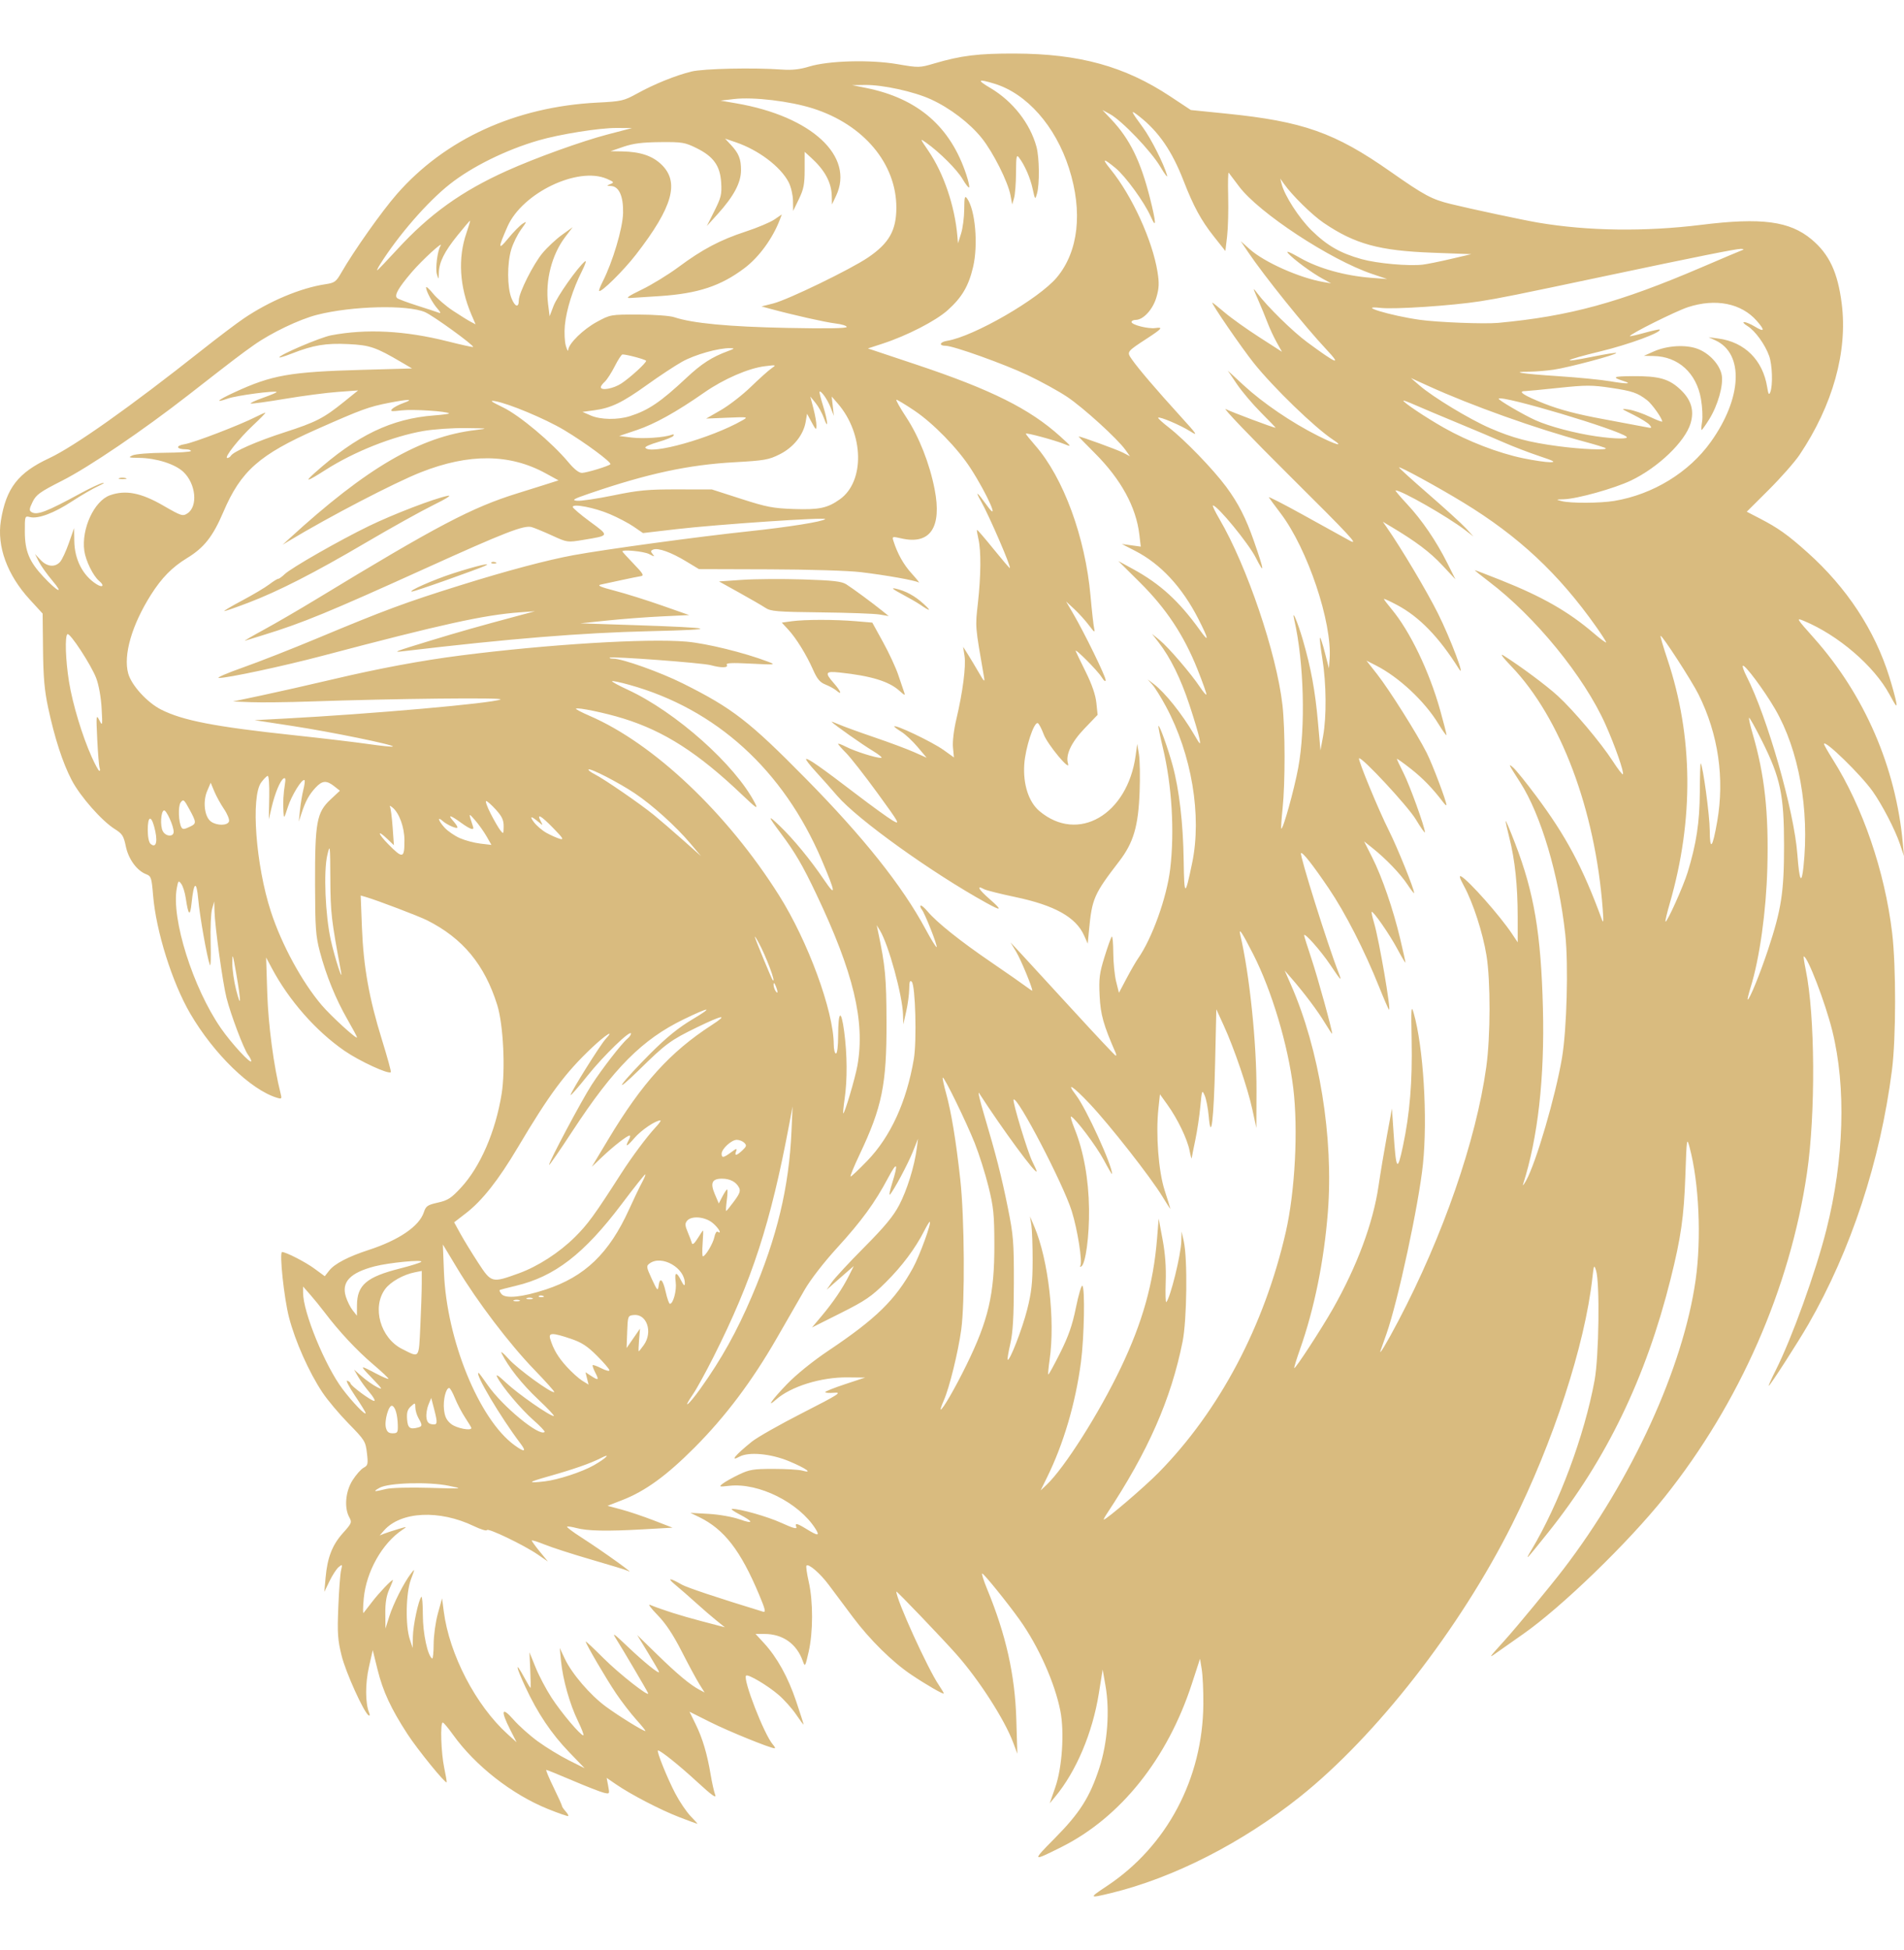 <?xml version="1.0" encoding="UTF-8" standalone="no"?>
<svg
   width="500"
   height="512"
   version="1"
   id="svg1"
   xml:space="preserve"
   xmlns="http://www.w3.org/2000/svg"
   xmlns:svg="http://www.w3.org/2000/svg"><defs
     id="defs1" /><path
     style="fill:#d9bb7f;stroke-width:0.567;fill-opacity:1"
     d="m 291.761,497.055 c 16.389,-3.979 34.37,-13.138 49.572,-25.251 20.072,-15.994 42.022,-44.164 55.734,-71.528 10.829,-21.611 19.15,-47.143 21.097,-64.736 0.377,-3.407 0.449,-3.555 0.959,-1.983 1.03,3.177 0.772,22.616 -0.383,28.893 -2.67,14.51 -9.326,32.387 -16.556,44.473 -1.932,3.229 -1.479,2.757 4.356,-4.536 15.293,-19.115 25.679,-40.608 32.168,-66.565 2.727,-10.91 3.503,-16.351 3.878,-27.194 0.341,-9.864 0.377,-10.105 1.112,-7.365 2.473,9.219 3.138,23.877 1.58,34.839 -3.265,22.972 -16.734,52.418 -34.727,75.919 -3.381,4.416 -12.366,15.299 -15.435,18.696 -4.47,4.947 -4.451,4.911 -1.378,2.722 1.558,-1.11 4.338,-3.066 6.179,-4.348 10.076,-7.02 27.689,-24.066 37.262,-36.064 19.623,-24.591 32.876,-54.756 37.333,-84.97 2.3,-15.594 2.151,-41.453 -0.308,-53.391 -0.401,-1.947 -0.637,-3.541 -0.525,-3.541 1.002,0 5.663,12.154 7.497,19.546 3.665,14.773 3.1,33.774 -1.551,52.183 -2.846,11.266 -9.042,28.45 -13.318,36.942 -1.127,2.239 -1.947,4.07 -1.821,4.07 0.325,0 7.681,-11.421 10.399,-16.146 11.213,-19.493 18.875,-42.785 21.953,-66.739 1.08,-8.407 1.103,-27.247 0.043,-36.088 -1.936,-16.151 -7.727,-33.053 -15.59,-45.504 -1.259,-1.993 -2.289,-3.809 -2.289,-4.035 0,-1.359 9.623,7.997 12.751,12.397 2.517,3.54 5.936,10.146 7.201,13.914 l 1.047,3.117 -0.312,-3.399 c -1.83,-19.963 -10.05,-38.929 -23.346,-53.863 -4.659,-5.232 -4.739,-5.369 -2.631,-4.495 8.994,3.733 18.414,11.816 22.453,19.266 1.769,3.263 2.083,3.614 1.776,1.983 -0.205,-1.091 -1.008,-4.022 -1.784,-6.515 -3.821,-12.279 -11.181,-23.475 -21.499,-32.703 -5.171,-4.625 -7.665,-6.405 -12.459,-8.889 l -3.489,-1.809 5.799,-5.777 c 3.189,-3.177 6.825,-7.306 8.079,-9.176 8.711,-12.987 12.648,-27.105 11.061,-39.665 -1.04,-8.236 -3.277,-13.004 -7.919,-16.883 -5.756,-4.809 -13.131,-5.784 -28.933,-3.825 -14.815,1.836 -29.822,1.635 -42.862,-0.574 -3.89,-0.659 -17.481,-3.556 -22.945,-4.891 -4.99,-1.219 -6.966,-2.28 -15.863,-8.518 -14.583,-10.224 -22.927,-13.172 -43.057,-15.213 l -9.348,-0.948 -5.382,-3.561 c -11.972,-7.921 -23.853,-11.202 -40.791,-11.264 -9.628,-0.035 -14.155,0.52 -21.219,2.603 -3.859,1.138 -4.057,1.141 -9.66,0.181 -7.173,-1.229 -18.111,-0.926 -23.225,0.644 -2.41,0.74 -4.471,0.965 -7.082,0.775 -7.485,-0.545 -20.667,-0.256 -23.795,0.521 -4.231,1.051 -9.66,3.247 -14.198,5.741 -3.577,1.966 -4.118,2.09 -10.508,2.413 -21.429,1.081 -39.998,9.559 -52.66,24.042 -3.97,4.541 -11.296,14.905 -14.577,20.623 -1.368,2.384 -1.75,2.661 -4.173,3.024 -6.482,0.972 -14.676,4.407 -21.441,8.987 -1.87,1.266 -6.799,4.992 -10.954,8.28 -19.093,15.107 -33.53,25.321 -40.191,28.435 -8.125,3.798 -11.248,7.843 -12.632,16.362 -1.094,6.737 1.65,14.248 7.565,20.703 l 3.396,3.706 0.102,9.46 c 0.079,7.326 0.384,10.772 1.352,15.28 1.731,8.056 3.813,14.454 6.175,18.982 2.238,4.288 7.901,10.719 11.325,12.862 1.966,1.23 2.327,1.795 2.894,4.542 0.695,3.365 2.916,6.394 5.374,7.328 1.264,0.481 1.408,0.927 1.784,5.521 0.77,9.425 5.017,22.937 9.761,31.059 6.203,10.618 15.88,20.01 22.766,22.094 1.259,0.381 1.324,0.298 0.94,-1.211 -1.772,-6.979 -3.223,-17.913 -3.487,-26.265 l -0.295,-9.348 1.474,2.77 c 4.528,8.512 11.608,16.557 19.137,21.748 3.893,2.684 11.53,6.207 12.137,5.599 0.131,-0.131 -0.917,-3.956 -2.328,-8.5 -3.373,-10.864 -4.858,-19.184 -5.259,-29.472 l -0.329,-8.421 1.359,0.391 c 2.875,0.827 13.93,5.034 16.089,6.122 9.371,4.722 15.091,11.628 18.409,22.227 1.599,5.107 2.184,16.962 1.153,23.357 -1.595,9.892 -5.598,19.123 -10.668,24.602 -2.568,2.775 -3.449,3.345 -6.075,3.933 -2.728,0.61 -3.14,0.895 -3.685,2.546 -1.206,3.654 -6.532,7.295 -14.43,9.865 -5.398,1.757 -9.006,3.635 -10.411,5.422 l -1.175,1.494 -2.755,-2.022 c -2.357,-1.73 -7.43,-4.327 -8.453,-4.327 -0.77,0 0.51,12.096 1.813,17.139 1.626,6.291 5.251,14.428 8.795,19.744 1.329,1.993 4.415,5.663 6.858,8.156 4.241,4.328 4.458,4.677 4.814,7.732 0.339,2.911 0.261,3.259 -0.87,3.864 -0.683,0.366 -1.99,1.844 -2.904,3.285 -1.866,2.943 -2.24,7.23 -0.848,9.743 0.724,1.308 0.619,1.567 -1.668,4.111 -2.811,3.127 -4.089,6.404 -4.565,11.709 l -0.336,3.746 1.371,-2.833 c 0.754,-1.558 1.835,-3.215 2.403,-3.682 0.967,-0.797 1.006,-0.744 0.625,0.85 -0.223,0.935 -0.55,5.283 -0.726,9.663 -0.277,6.89 -0.16,8.609 0.867,12.747 1.097,4.42 5.842,14.906 7.096,15.681 0.327,0.202 0.371,-0.096 0.111,-0.749 -0.999,-2.508 -1.014,-7.567 -0.035,-11.921 l 1.003,-4.46 1.268,5.123 c 1.418,5.729 3.531,10.275 7.889,16.972 2.631,4.042 9.907,12.992 10.254,12.612 0.074,-0.081 -0.215,-1.805 -0.643,-3.83 -0.83,-3.93 -1.084,-11.915 -0.377,-11.87 0.234,0.015 1.445,1.453 2.691,3.195 5.817,8.131 15.461,15.683 24.891,19.493 2.824,1.141 5.24,1.98 5.368,1.864 0.128,-0.116 -0.191,-0.678 -0.708,-1.25 -0.517,-0.572 -0.941,-1.203 -0.941,-1.402 0,-0.199 -1.001,-2.41 -2.224,-4.913 -1.223,-2.503 -2.071,-4.55 -1.884,-4.55 0.187,0 3.291,1.26 6.898,2.8 3.607,1.54 7.277,2.974 8.155,3.187 1.584,0.384 1.594,0.37 1.196,-1.748 l -0.401,-2.135 2.486,1.706 c 3.945,2.707 11.722,6.736 16.637,8.621 2.486,0.953 4.601,1.733 4.701,1.733 0.1,0 -0.699,-0.907 -1.775,-2.015 -1.076,-1.108 -2.878,-3.768 -4.005,-5.912 -2.123,-4.04 -5.061,-11.336 -4.564,-11.336 0.708,0 5.544,3.879 10.331,8.286 3.743,3.446 5.085,4.413 4.693,3.381 -0.302,-0.795 -0.838,-3.172 -1.19,-5.282 -0.919,-5.507 -2.137,-9.6 -3.964,-13.314 l -1.596,-3.245 5.489,2.749 c 4.797,2.402 15.765,6.858 16.883,6.858 0.218,0 0.002,-0.446 -0.478,-0.991 -2.263,-2.567 -7.947,-17.179 -7.036,-18.09 0.484,-0.484 5.58,2.525 8.487,5.01 1.494,1.277 3.593,3.623 4.664,5.215 1.072,1.591 1.948,2.755 1.948,2.587 0,-0.168 -0.877,-2.911 -1.95,-6.096 -2.129,-6.322 -5.001,-11.511 -8.444,-15.253 l -2.215,-2.408 h 2.327 c 4.794,0 8.43,2.55 10.055,7.053 0.611,1.691 0.644,1.64 1.558,-2.349 1.184,-5.169 1.197,-13.238 0.03,-18.37 -0.497,-2.187 -0.767,-4.113 -0.599,-4.281 0.573,-0.573 3.592,2.034 5.834,5.036 1.231,1.649 4.092,5.476 6.358,8.504 4.446,5.943 10.4,11.805 15.373,15.136 3.947,2.644 8.498,5.268 8.498,4.9 0,-0.155 -0.576,-1.131 -1.28,-2.169 -2.966,-4.371 -11.184,-22.44 -11.184,-24.591 0,-0.321 12.056,12.272 15.809,16.513 5.909,6.677 12.596,17.072 14.852,23.089 l 1.114,2.971 -0.272,-9.065 c -0.35,-11.629 -2.715,-22.167 -7.676,-34.198 -0.917,-2.224 -1.491,-4.043 -1.275,-4.043 0.431,4.6e-4 6.651,7.691 9.85,12.18 4.937,6.927 9.238,16.567 10.676,23.932 1.083,5.544 0.468,14.825 -1.324,19.974 l -1.478,4.249 1.413,-1.7 c 5.547,-6.674 9.823,-16.778 11.483,-27.134 l 1.008,-6.291 0.744,4.242 c 1.156,6.59 0.535,14.965 -1.596,21.536 -2.492,7.684 -5.135,11.864 -11.681,18.478 -6.108,6.171 -6.063,6.234 1.693,2.352 15.535,-7.775 27.853,-23.181 34.261,-42.851 l 2.147,-6.59 0.46,2.833 c 0.253,1.558 0.439,5.637 0.413,9.065 -0.146,19.54 -9.557,37.308 -25.295,47.755 -4.843,3.215 -4.802,3.289 1.044,1.869 z M 141.296,457.27 c -2.142,-1.558 -5.047,-4.15 -6.455,-5.76 -3.089,-3.531 -3.445,-2.452 -0.867,2.631 l 1.68,3.312 -2.331,-2.106 c -8.373,-7.565 -15.329,-20.935 -16.792,-32.278 l -0.439,-3.399 -1.099,3.966 c -0.605,2.182 -1.105,5.787 -1.112,8.015 -0.007,2.227 -0.184,3.945 -0.394,3.817 -1.182,-0.719 -2.435,-6.558 -2.443,-11.378 -0.004,-2.866 -0.18,-5.033 -0.389,-4.816 -0.747,0.775 -2.169,7.409 -2.228,10.391 l -0.059,3.034 -0.747,-2.266 c -1.197,-3.631 -1.041,-12.182 0.285,-15.715 1.099,-2.928 1.1,-2.956 0.017,-1.564 -1.821,2.339 -4.649,7.938 -5.706,11.295 l -0.992,3.152 -0.039,-3.966 c -0.028,-2.776 0.289,-4.688 1.054,-6.374 0.601,-1.324 1.016,-2.408 0.921,-2.408 -0.422,0 -3.632,3.378 -5.398,5.682 -1.068,1.393 -2.1,2.724 -2.293,2.956 -0.193,0.233 -0.166,-1.508 0.059,-3.869 0.67,-7.017 4.84,-14.406 10.124,-17.94 1.361,-0.91 1.317,-0.918 -1.133,-0.188 -1.402,0.418 -3.059,0.961 -3.682,1.207 l -1.133,0.447 1.133,-1.29 c 4.415,-5.028 14.544,-5.52 23.626,-1.147 1.777,0.856 3.309,1.321 3.405,1.033 0.215,-0.644 9.76,3.949 13.373,6.434 l 2.646,1.82 -2.121,-2.588 c -1.167,-1.424 -2.121,-2.735 -2.121,-2.915 0,-0.18 1.541,0.299 3.424,1.065 1.883,0.765 7.412,2.546 12.287,3.958 4.874,1.412 9.133,2.717 9.464,2.901 2.779,1.543 -6.251,-4.949 -12.303,-8.845 -2.113,-1.36 -3.732,-2.582 -3.598,-2.716 0.134,-0.134 1.225,0.019 2.425,0.34 2.939,0.786 7.99,0.889 17.408,0.357 l 7.862,-0.444 -4.957,-1.916 c -2.726,-1.054 -6.568,-2.346 -8.537,-2.87 l -3.58,-0.954 3.875,-1.508 c 6.052,-2.355 11.626,-6.406 19.012,-13.82 8.086,-8.116 15.07,-17.405 21.537,-28.643 2.6,-4.518 5.9,-10.254 7.335,-12.747 1.54,-2.676 5.044,-7.201 8.556,-11.047 6.388,-6.998 9.896,-11.809 13.338,-18.291 2.396,-4.514 2.776,-4.058 1.101,1.323 -0.604,1.94 -0.877,3.302 -0.608,3.025 0.987,-1.013 4.706,-7.961 6.031,-11.267 l 1.362,-3.399 -0.334,2.549 c -0.614,4.693 -2.562,10.961 -4.625,14.887 -1.531,2.914 -3.837,5.694 -9.183,11.073 -3.926,3.95 -7.751,8.075 -8.5,9.165 l -1.361,1.983 1.935,-1.711 c 1.064,-0.941 2.668,-2.343 3.563,-3.116 l 1.628,-1.405 -1.28,2.549 c -1.687,3.36 -4.137,6.971 -7.203,10.615 l -2.496,2.967 7.517,-3.77 c 6.487,-3.253 8.11,-4.359 11.842,-8.066 4.302,-4.273 7.77,-8.906 10.107,-13.502 0.673,-1.324 1.327,-2.408 1.452,-2.408 0.605,0 -2.607,8.851 -4.388,12.091 -4.61,8.387 -9.658,13.329 -22.207,21.739 -4.114,2.757 -8.42,6.238 -10.906,8.814 -3.881,4.023 -5.606,6.467 -2.833,4.015 3.883,-3.433 11.819,-5.895 18.759,-5.817 l 4.611,0.051 -5.24,1.734 c -2.882,0.954 -5.24,1.894 -5.24,2.088 0,0.195 1.083,0.267 2.408,0.161 2.096,-0.168 1.015,0.518 -8.356,5.296 -5.92,3.018 -11.908,6.413 -13.307,7.542 -4.364,3.526 -5.901,5.385 -3.264,3.95 2.452,-1.335 8.241,-0.804 13.029,1.194 4.445,1.855 6.475,3.302 3.448,2.458 -0.883,-0.246 -4.282,-0.448 -7.554,-0.447 -5.261,10e-5 -6.309,0.173 -9.065,1.493 -1.714,0.821 -3.626,1.894 -4.249,2.384 -1.06,0.833 -0.95,0.869 1.722,0.566 7.695,-0.873 18.267,4.395 22.631,11.278 1.211,1.91 0.685,1.94 -2.258,0.127 -2.617,-1.612 -3.207,-1.732 -2.758,-0.563 0.222,0.578 -0.972,0.246 -3.842,-1.069 -3.696,-1.694 -11.044,-3.781 -13.057,-3.709 -0.406,0.015 0.455,0.648 1.914,1.407 3.83,1.994 3.859,2.669 0.058,1.328 -1.846,-0.651 -5.379,-1.274 -8.092,-1.428 l -4.816,-0.273 2.266,1.095 c 6.61,3.194 10.921,8.764 15.807,20.422 1.617,3.857 1.805,4.678 1.02,4.438 -11.716,-3.578 -20.009,-6.344 -21.359,-7.122 -3.193,-1.842 -3.968,-1.819 -1.7,0.05 1.246,1.027 3.671,3.142 5.388,4.7 1.717,1.558 4.139,3.65 5.382,4.65 l 2.26,1.817 -6.232,-1.637 c -5.456,-1.433 -10.105,-2.907 -13.471,-4.271 -0.554,-0.225 0.368,1.001 2.05,2.723 2.118,2.17 4.065,5.105 6.337,9.556 1.804,3.534 3.89,7.397 4.637,8.585 l 1.357,2.16 -1.304,-0.684 c -2.448,-1.284 -5.833,-4.101 -11.118,-9.253 l -5.281,-5.148 2.874,4.716 c 1.581,2.594 2.874,4.842 2.874,4.996 0,0.608 -3.906,-2.545 -8.162,-6.589 -3.865,-3.672 -4.282,-3.945 -3.043,-1.99 1.705,2.691 7.994,13.374 8.308,14.112 0.574,1.352 -7.542,-5.006 -11.691,-9.158 -2.571,-2.572 -4.674,-4.539 -4.674,-4.371 0,0.595 5.306,9.669 7.941,13.58 1.47,2.181 3.877,5.304 5.349,6.94 1.473,1.636 2.54,2.974 2.372,2.974 -0.632,0 -7.046,-3.97 -10.383,-6.427 -4.127,-3.038 -8.916,-8.621 -10.768,-12.552 l -1.334,-2.833 0.33,3.399 c 0.473,4.871 2.297,11.348 4.432,15.746 1.015,2.09 1.662,3.799 1.438,3.799 -0.767,0 -5.789,-5.948 -8.358,-9.897 -1.412,-2.172 -3.295,-5.741 -4.183,-7.932 l -1.615,-3.983 0.213,4.674 c 0.117,2.571 0.144,4.674 0.059,4.674 -0.085,0 -0.849,-1.276 -1.698,-2.836 -2.405,-4.418 -2.21,-2.941 0.335,2.542 3.209,6.914 6.848,12.335 11.557,17.215 l 4.028,4.174 -4.167,-2.087 c -2.292,-1.148 -5.92,-3.362 -8.062,-4.919 z m 149.383,-59.837 c 10.824,-16.345 16.848,-30.038 19.877,-45.181 1.141,-5.704 1.329,-21.76 0.309,-26.344 l -0.568,-2.549 -0.076,2.549 c -0.107,3.608 -2.861,14.771 -3.941,15.977 -0.196,0.219 -0.268,-2.169 -0.159,-5.306 0.133,-3.865 -0.133,-7.463 -0.826,-11.162 l -1.023,-5.458 -0.435,5.35 c -0.952,11.7 -3.806,21.868 -9.471,33.741 -5.768,12.088 -14.877,26.437 -19.6,30.874 l -1.494,1.404 1.671,-3.392 c 4.351,-8.831 7.472,-19.415 8.911,-30.225 0.868,-6.523 1.109,-19.663 0.368,-20.121 -0.251,-0.155 -1.011,2.443 -1.688,5.774 -0.931,4.575 -1.945,7.481 -4.148,11.885 -1.604,3.206 -2.999,5.746 -3.101,5.644 -0.102,-0.102 0.053,-1.832 0.344,-3.846 1.502,-10.395 -0.304,-26.208 -3.989,-34.921 l -1.156,-2.733 0.352,2.266 c 0.194,1.246 0.345,5.49 0.335,9.431 -0.014,5.725 -0.301,8.287 -1.429,12.747 -1.297,5.128 -4.634,13.696 -5.128,13.17 -0.115,-0.123 0.199,-2.008 0.699,-4.189 0.674,-2.942 0.915,-7.036 0.931,-15.863 0.02,-10.853 -0.118,-12.594 -1.577,-19.829 -1.677,-8.318 -3.087,-13.836 -6.298,-24.644 -1.064,-3.583 -1.635,-6.05 -1.268,-5.482 6.152,9.526 15.114,21.7 15.114,20.53 0,-0.2 -0.497,-1.336 -1.104,-2.527 -1.224,-2.399 -5.32,-15.917 -4.938,-16.299 0.975,-0.975 13.025,22.129 15.266,29.272 1.529,4.874 2.87,13.388 2.263,14.37 -0.182,0.294 -0.066,0.371 0.258,0.171 1.136,-0.702 2.115,-8.013 2.023,-15.108 -0.102,-7.798 -1.428,-15.177 -3.771,-20.977 -0.765,-1.893 -1.189,-3.366 -0.944,-3.272 1.13,0.432 6.675,7.799 8.603,11.431 1.179,2.22 2.15,3.861 2.158,3.646 0.082,-2.161 -6.768,-17.157 -9.433,-20.652 -2.81,-3.684 -0.883,-2.479 3.564,2.228 5.235,5.542 16.01,19.283 19.057,24.301 1.168,1.925 2.121,3.39 2.116,3.256 -0.004,-0.134 -0.669,-2.284 -1.477,-4.777 -1.632,-5.038 -2.377,-14.755 -1.651,-21.533 l 0.401,-3.741 1.954,2.723 c 2.682,3.738 5.228,9.013 5.825,12.07 0.274,1.402 0.526,2.294 0.56,1.983 0.034,-0.312 0.464,-2.479 0.955,-4.816 0.491,-2.337 1.082,-6.289 1.315,-8.781 0.405,-4.344 0.453,-4.462 1.149,-2.833 0.4,0.935 0.87,3.357 1.046,5.382 0.609,7.044 1.346,0.972 1.683,-13.88 l 0.322,-14.163 1.941,4.246 c 2.759,6.037 6.309,16.461 7.527,22.098 l 1.04,4.816 0.039,-9.631 c 0.051,-12.644 -1.82,-30.698 -4.257,-41.074 -0.491,-2.093 0.477,-0.641 3.401,5.099 4.856,9.53 9.125,23.797 10.508,35.11 1.323,10.83 0.477,27.162 -1.959,37.814 -5.635,24.639 -17.408,46.906 -33.405,63.182 -3.643,3.707 -13.705,12.326 -14.389,12.326 -0.117,0 0.251,-0.701 0.819,-1.558 z M 99.705,390.634 c 2.351,-1.31 12.798,-1.613 18.129,-0.525 3.943,0.804 3.913,0.808 -5.099,0.544 -5.096,-0.149 -10.057,-0.019 -11.331,0.297 -3.275,0.812 -3.613,0.75 -1.7,-0.317 z m 44.19,-2.95 c 6.616,-1.865 11.252,-3.479 13.85,-4.823 2.95,-1.525 1.446,0.025 -1.823,1.879 -3.071,1.742 -9.427,3.822 -12.877,4.214 -4.679,0.532 -4.478,0.232 0.85,-1.27 z m -8.813,-8.245 c -9.28,-6.774 -17.785,-27.619 -18.49,-45.315 l -0.293,-7.365 3.755,6.232 c 5.3,8.795 13.737,19.897 20.202,26.584 3.036,3.14 5.421,5.809 5.301,5.931 -0.528,0.536 -9.638,-6.072 -11.963,-8.679 -1.411,-1.581 -2.245,-2.237 -1.853,-1.458 1.831,3.645 5.366,8.09 9.599,12.073 2.547,2.396 4.388,4.357 4.091,4.357 -1.069,0 -9.39,-5.795 -12.454,-8.674 -2.14,-2.011 -2.898,-2.492 -2.397,-1.523 1.337,2.588 6.266,8.432 9.516,11.283 1.764,1.547 3.079,2.94 2.923,3.096 -1.323,1.323 -11.14,-6.776 -14.991,-12.367 -1.192,-1.73 -2.245,-3.146 -2.342,-3.146 -1.143,0 5.722,11.577 11.002,18.554 1.668,2.204 1.06,2.362 -1.605,0.417 z m -33.741,-4.576 c -0.458,-1.826 0.745,-6.048 1.639,-5.75 0.818,0.273 1.409,2.303 1.484,5.093 0.051,1.899 -0.093,2.125 -1.349,2.125 -1.04,0 -1.501,-0.382 -1.774,-1.468 z m 17.145,-0.962 c -1.217,-0.974 -1.682,-1.913 -1.891,-3.821 -0.271,-2.478 0.496,-5.648 1.366,-5.644 0.241,8.4e-4 0.925,1.212 1.519,2.691 0.594,1.479 1.805,3.785 2.691,5.125 0.886,1.34 1.611,2.551 1.611,2.691 0,0.829 -3.922,0.057 -5.296,-1.042 z m -11.585,-1.287 c -0.128,-1.732 0.114,-2.547 0.991,-3.341 1.139,-1.03 1.161,-1.025 1.18,0.313 0.011,0.749 0.384,2 0.83,2.779 1.058,1.852 1.042,2.132 -0.142,2.448 -2.12,0.567 -2.688,0.129 -2.86,-2.199 z m 5.082,-0.452 c -0.102,-0.89 0.14,-2.405 0.538,-3.365 l 0.723,-1.746 0.726,2.799 c 1.009,3.892 0.954,4.323 -0.527,4.113 -0.927,-0.132 -1.325,-0.623 -1.46,-1.8 z m -22.007,-7.424 c -4.598,-6.095 -10.384,-20.191 -10.384,-25.298 v -1.638 l 1.869,2.126 c 1.028,1.169 2.737,3.273 3.798,4.676 3.748,4.953 8.418,9.957 12.663,13.568 2.362,2.009 4.201,3.747 4.086,3.862 -0.115,0.115 -1.573,-0.508 -3.24,-1.384 -4.431,-2.329 -4.445,-2.312 -1.048,1.227 2.776,2.891 2.916,3.145 1.282,2.323 -1.008,-0.507 -2.778,-1.746 -3.932,-2.753 l -2.098,-1.831 1.099,1.893 c 0.605,1.041 1.948,2.89 2.985,4.107 1.037,1.218 1.575,2.214 1.195,2.214 -0.793,0 -6.196,-4.001 -6.196,-4.588 0,-0.214 -0.386,-0.537 -0.857,-0.718 -0.471,-0.181 0.421,1.565 1.983,3.88 1.562,2.315 2.84,4.395 2.84,4.623 0,0.743 -3.438,-2.834 -6.046,-6.29 z m 157.888,2.92 c 1.446,-3.27 3.74,-12.588 4.559,-18.522 0.999,-7.234 0.863,-29.319 -0.241,-39.374 -1.129,-10.272 -2.369,-17.785 -3.771,-22.84 -0.575,-2.074 -0.951,-3.865 -0.836,-3.98 0.337,-0.337 6.174,11.626 8.402,17.22 1.124,2.821 2.737,7.92 3.584,11.331 1.346,5.419 1.543,7.345 1.562,15.266 0.031,13.064 -1.548,19.856 -7.374,31.726 -2.943,5.995 -6.191,11.614 -6.714,11.614 -0.138,0 0.235,-1.098 0.829,-2.44 z m -65.853,-1.628 c 0.926,-1.346 3.351,-5.762 5.39,-9.813 10.134,-20.137 14.973,-35.024 19.886,-61.186 l 0.851,-4.532 -0.288,6.515 c -0.652,14.769 -3.78,27.794 -10.408,43.34 -3.952,9.27 -7.992,16.525 -13.487,24.221 -3.238,4.535 -4.937,5.806 -1.944,1.454 z m -33.149,-7.136 c -2.302,-2.517 -3.552,-4.617 -4.376,-7.35 -0.501,-1.662 0.566,-1.67 5.389,-0.043 2.872,0.969 4.346,1.926 6.908,4.487 1.792,1.79 3.258,3.503 3.258,3.806 0,0.303 -0.939,0.072 -2.086,-0.513 -1.147,-0.585 -2.186,-0.964 -2.308,-0.841 -0.122,0.122 0.186,1.011 0.684,1.974 1.034,2 0.848,2.131 -1.158,0.816 l -1.429,-0.936 0.409,1.629 0.409,1.629 -1.651,-1.018 c -0.908,-0.56 -2.73,-2.198 -4.049,-3.64 z m 192.513,-4.59 c 3.764,-10.636 6.32,-23.208 7.328,-36.044 1.535,-19.545 -2.229,-42.71 -9.701,-59.705 l -1.647,-3.747 1.725,1.983 c 3.398,3.906 6.96,8.65 8.839,11.771 1.052,1.746 1.912,3.026 1.912,2.845 0,-1.025 -3.757,-14.634 -5.417,-19.62 -1.072,-3.22 -1.948,-6.01 -1.948,-6.201 0,-0.904 4.353,4.001 6.843,7.712 2.916,4.346 3.194,4.599 2.161,1.972 -2.732,-6.949 -10.231,-30.821 -9.821,-31.262 0.369,-0.397 3.111,3.085 7.299,9.272 4.355,6.433 9.38,16.269 13.255,25.946 1.222,3.053 2.369,5.697 2.549,5.877 0.666,0.666 -2.582,-18.273 -3.895,-22.713 -0.453,-1.533 -0.747,-2.865 -0.653,-2.959 0.358,-0.358 4.71,5.911 6.74,9.712 1.165,2.181 2.125,3.797 2.134,3.591 0.008,-0.206 -0.613,-3.01 -1.38,-6.232 -1.856,-7.795 -4.761,-16.24 -7.356,-21.384 l -2.117,-4.196 2.176,1.731 c 3.54,2.816 7.343,6.78 9.211,9.6 0.961,1.45 1.747,2.454 1.747,2.232 0,-1.097 -4.411,-12.004 -6.674,-16.502 -2.685,-5.337 -8.131,-18.526 -7.791,-18.867 0.595,-0.595 12.818,12.55 14.91,16.034 1.309,2.181 2.382,3.697 2.384,3.369 0.007,-1.292 -3.981,-12.329 -5.622,-15.56 -0.957,-1.883 -1.739,-3.547 -1.739,-3.699 0,-0.152 1.637,1.011 3.638,2.583 3.203,2.517 5.78,5.18 8.534,8.82 0.452,0.598 0.831,0.916 0.84,0.707 0.042,-0.895 -3.651,-10.662 -5.174,-13.682 -2.504,-4.965 -9.859,-16.631 -13.029,-20.666 l -2.803,-3.568 2.439,1.238 c 6.075,3.084 12.821,9.378 16.461,15.36 1.168,1.92 2.125,3.234 2.125,2.92 0,-0.314 -0.759,-3.275 -1.687,-6.581 -2.855,-10.166 -7.921,-20.689 -12.737,-26.452 -1.103,-1.32 -2.006,-2.519 -2.006,-2.663 0,-0.145 1.547,0.562 3.438,1.569 5.881,3.135 10.97,8.379 16.215,16.709 2.004,3.182 -2.212,-7.985 -5.477,-14.509 -2.974,-5.942 -9.584,-17.044 -13.484,-22.646 l -0.975,-1.401 2.266,1.353 c 6.398,3.819 10.116,6.62 13.288,10.01 l 3.501,3.743 -2.086,-4.169 c -2.943,-5.88 -6.707,-11.404 -10.621,-15.589 -1.849,-1.976 -3.202,-3.593 -3.007,-3.593 1.566,0 13.538,6.83 18.188,10.376 l 2.266,1.728 -1.983,-2.15 c -1.091,-1.183 -5.488,-5.194 -9.773,-8.915 -4.284,-3.72 -7.79,-6.896 -7.79,-7.056 0,-0.429 10.166,5.117 16.854,9.195 14.558,8.877 25.03,18.661 34.878,32.586 1.46,2.065 2.655,3.931 2.655,4.146 0,0.216 -1.466,-0.864 -3.258,-2.398 -6.648,-5.694 -13.501,-9.607 -24.468,-13.971 -3.564,-1.418 -6.598,-2.579 -6.741,-2.579 -0.144,0 1.498,1.331 3.648,2.958 12.189,9.223 25.012,24.933 30.649,37.55 2.495,5.584 4.968,12.671 4.563,13.076 -0.141,0.141 -1.337,-1.414 -2.657,-3.456 -3.13,-4.84 -10.317,-13.364 -14.457,-17.148 -2.976,-2.72 -9.861,-7.84 -14.188,-10.552 -1.084,-0.679 -0.34,0.355 2.053,2.855 12.905,13.48 21.976,37.59 23.954,63.664 0.264,3.487 0.21,3.944 -0.301,2.549 -4.944,-13.488 -9.321,-21.687 -17.237,-32.293 -2.558,-3.428 -5.236,-6.742 -5.95,-7.365 -1.435,-1.253 -1.31,-0.984 1.785,3.825 5.482,8.517 10.192,24.379 11.874,39.991 0.856,7.95 0.405,24.862 -0.864,32.384 -1.702,10.09 -6.801,27.518 -9.431,32.239 -0.624,1.12 -0.971,1.526 -0.772,0.903 3.882,-12.134 5.663,-27.965 5.195,-46.173 -0.503,-19.576 -2.308,-30.294 -7.276,-43.21 -1.291,-3.356 -2.411,-6.033 -2.489,-5.949 -0.078,0.084 0.346,2.064 0.943,4.399 1.468,5.748 2.188,12.533 2.193,20.671 l 0.004,6.788 -1.503,-2.256 c -3.117,-4.678 -11.311,-13.934 -13.307,-15.032 -0.663,-0.365 -0.453,0.369 0.733,2.559 2.372,4.379 4.909,12.216 5.876,18.149 1.096,6.726 1.072,21.194 -0.048,29.299 -2.668,19.289 -11.346,44.341 -23.116,66.729 -3.065,5.829 -5.254,9.46 -4.612,7.648 0.221,-0.623 0.896,-2.535 1.5,-4.249 3.038,-8.618 8.509,-34.055 9.596,-44.616 1.259,-12.232 0.111,-30.855 -2.449,-39.719 -0.628,-2.174 -0.691,-1.314 -0.525,7.175 0.214,10.95 -0.468,19.265 -2.282,27.822 -1.464,6.905 -1.793,6.446 -2.455,-3.427 l -0.432,-6.437 -1.308,7.082 c -0.72,3.895 -1.717,9.862 -2.216,13.261 -1.43,9.733 -5.633,21.034 -11.987,32.233 -2.972,5.239 -9.87,15.829 -10.136,15.563 -0.098,-0.098 0.574,-2.303 1.494,-4.901 z m -235.792,-0.117 c -5.69,-2.869 -7.967,-10.953 -4.433,-15.733 1.4,-1.894 4.751,-3.786 7.775,-4.391 l 1.828,-0.366 v 3.38 c 0,1.859 -0.167,6.867 -0.372,11.128 -0.417,8.699 -0.126,8.336 -4.798,5.98 z m 62.237,-2.36 0.248,-2.974 -1.761,2.549 -1.761,2.549 0.156,-4.249 c 0.152,-4.146 0.193,-4.253 1.679,-4.425 3.464,-0.4 5.122,4.459 2.687,7.878 -0.644,0.905 -1.244,1.645 -1.333,1.645 -0.089,0 -0.05,-1.338 0.086,-2.974 z M 90.816,340.433 c -1.185,-3.831 1.132,-6.261 7.571,-7.937 3.704,-0.965 12.854,-1.851 12.225,-1.185 -0.233,0.247 -2.722,1.03 -5.531,1.74 -8.835,2.233 -11.313,4.35 -11.338,9.684 l -0.013,2.719 -1.119,-1.416 c -0.615,-0.779 -1.423,-2.401 -1.796,-3.605 z m 84.004,-1.211 c -0.755,-3.375 -1.554,-4.038 -1.877,-1.558 -0.182,1.399 -0.362,1.213 -1.764,-1.83 -1.462,-3.173 -1.498,-3.433 -0.576,-4.107 3.199,-2.339 9.376,1.236 9.23,5.342 -0.024,0.677 -0.344,0.401 -0.953,-0.822 -1.236,-2.483 -1.8,-2.319 -1.434,0.414 0.289,2.152 -0.656,5.676 -1.522,5.676 -0.224,0 -0.721,-1.402 -1.105,-3.116 z m -39.849,2.174 c 0.389,-0.157 1.027,-0.157 1.416,0 0.389,0.157 0.071,0.286 -0.708,0.286 -0.779,0 -1.098,-0.129 -0.708,-0.286 z m 3.399,-0.567 c 0.39,-0.157 1.027,-0.157 1.416,0 0.389,0.157 0.071,0.286 -0.708,0.286 -0.779,0 -1.098,-0.129 -0.708,-0.286 z m 3.128,-0.534 c 0.188,-0.188 0.677,-0.208 1.086,-0.045 0.452,0.181 0.318,0.315 -0.342,0.342 -0.597,0.025 -0.932,-0.109 -0.744,-0.298 z m -9.796,-0.521 c -0.394,-0.475 -0.617,-0.943 -0.494,-1.041 0.122,-0.098 2.007,-0.598 4.188,-1.111 10.249,-2.414 17.987,-8.381 27.867,-21.487 3.23,-4.285 6.009,-7.79 6.177,-7.79 0.167,0 -0.213,0.956 -0.845,2.124 -0.632,1.168 -2.147,4.323 -3.366,7.01 -5.266,11.609 -11.632,17.733 -21.944,21.109 -6.161,2.017 -10.522,2.463 -11.583,1.186 z m -6.165,-8.275 c -1.654,-2.534 -3.743,-5.946 -4.642,-7.584 l -1.634,-2.977 3.089,-2.383 c 4.287,-3.308 8.504,-8.655 13.637,-17.291 8.343,-14.039 12.413,-19.515 19.472,-26.193 3.549,-3.357 6.113,-4.982 3.592,-2.276 -1.391,1.494 -9.208,13.986 -9.208,14.715 0,0.274 1.992,-2.001 4.428,-5.055 4.185,-5.248 11.435,-12.261 11.435,-11.06 0,0.304 -0.422,0.903 -0.938,1.331 -1.53,1.268 -6.719,7.966 -9.427,12.166 -2.656,4.12 -11.171,20.134 -11.154,20.977 0.005,0.272 2.763,-3.713 6.128,-8.854 10.861,-16.596 18.331,-24.099 29.271,-29.402 6.918,-3.353 7.938,-3.343 2.266,0.023 -3.665,2.175 -6.776,4.7 -11.06,8.979 -3.279,3.274 -6.572,6.845 -7.319,7.936 -0.747,1.091 1.171,-0.501 4.262,-3.537 7.101,-6.975 8.33,-7.881 15.25,-11.251 6.803,-3.312 8.496,-3.576 3.912,-0.61 -10.898,7.053 -18.284,15.21 -27.148,29.98 l -4.338,7.229 2.74,-2.607 c 2.916,-2.774 6.556,-5.608 7.204,-5.608 0.215,0 0.127,0.493 -0.195,1.096 -1.121,2.094 -0.575,1.927 1.457,-0.447 1.768,-2.066 5.539,-4.615 6.826,-4.615 0.229,0 -0.357,0.829 -1.304,1.841 -2.223,2.379 -6.214,7.731 -8.977,12.039 -7.064,11.015 -8.79,13.387 -12.217,16.785 -4.084,4.049 -9.723,7.688 -14.7,9.484 -7.121,2.57 -7.194,2.551 -10.709,-2.832 z m 58.974,-5.024 c 0.135,-1.87 0.187,-3.399 0.114,-3.399 -0.072,0 -0.711,0.937 -1.419,2.083 -0.808,1.308 -1.367,1.782 -1.501,1.275 -0.117,-0.445 -0.615,-1.759 -1.105,-2.92 -0.724,-1.714 -0.757,-2.274 -0.175,-2.974 1.169,-1.408 4.755,-1.088 6.766,0.604 1.555,1.308 2.51,3.04 1.246,2.258 -0.274,-0.169 -0.654,0.475 -0.845,1.431 -0.332,1.659 -2.354,5.042 -3.013,5.042 -0.172,0 -0.202,-1.53 -0.067,-3.399 z m 6.352,-11.331 c 0.207,-1.558 0.246,-2.833 0.087,-2.833 -0.159,0 -0.717,0.828 -1.24,1.841 l -0.952,1.841 -1.054,-2.481 c -1.239,-2.918 -0.713,-4.033 1.902,-4.033 2.065,0 3.648,0.813 4.432,2.278 0.489,0.914 0.259,1.58 -1.262,3.647 -1.023,1.391 -1.957,2.539 -2.075,2.551 -0.118,0.012 -0.046,-1.253 0.161,-2.811 z m 34.887,-12.039 c 5.886,-12.407 7.102,-18.388 7.052,-34.7 -0.036,-11.832 -0.304,-14.688 -2.242,-23.908 l -0.333,-1.586 0.861,1.416 c 2.261,3.72 5.916,17.067 6.05,22.095 l 0.068,2.549 0.767,-3.399 c 0.422,-1.87 0.778,-4.534 0.792,-5.92 0.018,-1.879 0.188,-2.358 0.667,-1.879 0.958,0.958 1.347,15.564 0.541,20.304 -1.906,11.204 -6.094,20.356 -12.217,26.702 -2.194,2.273 -4.162,4.133 -4.374,4.133 -0.212,0 0.854,-2.613 2.369,-5.807 z m -36.25,-0.167 c 0,-1.28 2.587,-3.657 3.98,-3.657 0.66,0 1.55,0.351 1.979,0.779 0.661,0.661 0.585,0.961 -0.502,1.983 -1.551,1.457 -2.151,1.54 -1.648,0.227 0.31,-0.808 0.087,-0.762 -1.292,0.265 -1.993,1.485 -2.517,1.568 -2.517,0.402 z m 32.307,-14.442 c 0.725,-5.019 0.681,-11.626 -0.118,-17.627 -0.804,-6.042 -1.576,-5.519 -1.588,1.077 -0.005,2.732 -0.244,4.674 -0.575,4.674 -0.312,0 -0.572,-1.084 -0.579,-2.408 -0.045,-8.772 -6.766,-27.068 -14.381,-39.145 -13.61,-21.585 -32.87,-39.828 -49.745,-47.118 -2.091,-0.903 -3.696,-1.749 -3.566,-1.878 0.405,-0.405 7.729,1.117 12.467,2.592 10.761,3.349 19.615,9.033 31.099,19.964 3.832,3.647 4.326,3.973 3.455,2.274 -5.136,-10.022 -20.761,-23.948 -33.446,-29.809 -2.382,-1.1 -4.225,-2.106 -4.096,-2.235 0.129,-0.129 2.128,0.29 4.444,0.931 22.86,6.328 40.522,22.38 50.594,45.984 3.709,8.691 3.869,10.018 0.634,5.24 -3.555,-5.249 -8.022,-10.678 -11.653,-14.163 -3.257,-3.126 -3.189,-2.688 0.311,1.983 3.733,4.983 5.702,8.352 9.282,15.881 9.794,20.596 12.872,33.414 10.819,45.059 -0.584,3.313 -3.42,12.852 -3.729,12.543 -0.087,-0.087 0.079,-1.806 0.37,-3.82 z M 57.998,269.953 c -7.347,-10.623 -13.063,-28.796 -11.567,-36.773 0.373,-1.99 0.462,-2.073 1.18,-1.092 0.427,0.583 0.949,2.237 1.161,3.675 0.689,4.676 1.152,5.053 1.549,1.258 0.584,-5.588 1.287,-5.922 1.746,-0.83 0.404,4.477 2.297,15.152 3.046,17.181 0.221,0.599 0.314,-2.02 0.207,-5.819 -0.107,-3.799 0.061,-7.8 0.374,-8.89 l 0.569,-1.983 0.063,2.549 c 0.098,3.97 2.144,18.748 3.15,22.746 1.117,4.437 4.537,13.488 5.657,14.968 0.455,0.602 0.836,1.338 0.846,1.637 0.035,1.061 -5.177,-4.573 -7.98,-8.625 z m 223.746,-4.729 c -6.02,-6.579 -12.167,-13.271 -13.66,-14.872 l -2.715,-2.91 1.502,2.494 c 1.189,1.975 4.212,9.264 4.212,10.157 0,0.105 -0.701,-0.346 -1.558,-1.004 -0.857,-0.657 -5,-3.546 -9.206,-6.419 -8.229,-5.62 -14.295,-10.466 -16.742,-13.374 -0.841,-0.999 -1.661,-1.685 -1.822,-1.523 -0.161,0.161 -0.025,0.618 0.304,1.015 0.805,0.972 4.204,9.584 3.902,9.886 -0.132,0.132 -1.448,-2.004 -2.924,-4.746 -6.097,-11.322 -16.251,-24.081 -31.396,-39.455 -14.879,-15.103 -19.28,-18.51 -32.334,-25.031 -5.887,-2.941 -15.872,-6.501 -18.234,-6.501 -0.671,0 -1.102,-0.119 -0.956,-0.264 0.414,-0.414 24.334,1.368 26.552,1.979 2.757,0.759 4.697,0.711 4.194,-0.103 -0.302,-0.489 1.306,-0.567 6.34,-0.307 6.466,0.334 6.651,0.313 4.479,-0.515 -6.218,-2.369 -16.136,-4.802 -21.448,-5.262 -10.312,-0.893 -36.494,0.715 -59.344,3.646 -10.252,1.315 -21.329,3.38 -33.365,6.221 -6.076,1.434 -14.489,3.336 -18.696,4.227 l -7.648,1.619 4.816,0.187 c 2.649,0.103 9.659,0.02 15.58,-0.185 21.995,-0.762 50.998,-1.072 49.855,-0.533 -2.147,1.012 -33.851,3.815 -56.937,5.035 l -7.648,0.404 9.914,1.519 c 10.153,1.556 26.841,4.971 26.408,5.404 -0.133,0.133 -3.006,-0.158 -6.385,-0.646 -3.379,-0.488 -12.134,-1.527 -19.457,-2.309 -20.859,-2.228 -29.317,-3.858 -35.028,-6.752 -3.652,-1.851 -7.778,-6.378 -8.631,-9.472 -1.33,-4.826 0.948,-12.715 5.963,-20.648 2.825,-4.469 5.576,-7.267 9.492,-9.654 4.481,-2.732 6.774,-5.644 9.535,-12.11 4.592,-10.754 9.413,-15.02 24.56,-21.729 11.737,-5.199 13.619,-5.887 18.945,-6.924 5.189,-1.011 6.714,-1 3.833,0.027 -1.214,0.433 -2.558,1.137 -2.985,1.564 -0.659,0.659 -0.279,0.718 2.491,0.39 2.9,-0.344 11.858,0.228 12.423,0.793 0.119,0.119 -1.637,0.357 -3.903,0.529 -11.242,0.853 -20.28,5.201 -31.359,15.086 -2.883,2.572 -2.052,2.341 2.861,-0.797 7.451,-4.759 17.598,-8.792 25.66,-10.197 2.649,-0.462 7.651,-0.806 11.116,-0.766 5.934,0.07 6.086,0.1 2.617,0.51 -14.591,1.726 -28.587,9.879 -48.94,28.508 l -1.765,1.615 1.7,-1.025 c 10.536,-6.352 27.658,-15.259 34.591,-17.996 12.662,-4.998 23.338,-4.91 32.799,0.272 l 3.371,1.846 -3.088,0.987 c -1.698,0.543 -5.127,1.618 -7.62,2.389 -12.015,3.715 -21.198,8.545 -52.901,27.825 -4.48,2.724 -10.726,6.355 -13.88,8.069 -3.154,1.714 -5.319,2.985 -4.811,2.825 0.509,-0.16 2.676,-0.83 4.816,-1.488 10.225,-3.145 17.147,-5.991 42.364,-17.419 21.165,-9.592 26.086,-11.503 28.095,-10.911 0.779,0.23 3.201,1.233 5.382,2.23 3.957,1.809 3.976,1.811 8.215,1.109 6.883,-1.139 6.833,-1 1.718,-4.762 -2.503,-1.841 -4.551,-3.586 -4.551,-3.878 0,-0.932 5.722,0.18 9.75,1.894 2.124,0.904 4.947,2.39 6.274,3.303 l 2.412,1.66 8.769,-1.021 c 10.753,-1.252 39.638,-3.204 39.079,-2.64 -0.664,0.669 -9.572,2.09 -20.112,3.208 -13.148,1.394 -37.641,4.73 -45.995,6.264 -6.897,1.266 -17.58,4.111 -29.85,7.949 -14.318,4.478 -19.748,6.492 -37.462,13.893 -6.544,2.734 -15.339,6.185 -19.546,7.669 -4.207,1.484 -7.011,2.711 -6.232,2.725 2.219,0.041 16.909,-3.103 27.194,-5.821 31.417,-8.301 42.423,-10.724 51.838,-11.409 l 3.966,-0.289 -4.249,1.139 c -10.764,2.886 -15.592,4.255 -23.228,6.584 -9.569,2.919 -10.111,3.131 -7.082,2.772 27.871,-3.301 46.805,-4.837 64.868,-5.261 18.747,-0.441 17.536,-0.868 -4.532,-1.597 l -13.88,-0.459 7.082,-0.741 c 3.895,-0.408 10.328,-0.895 14.296,-1.083 l 7.215,-0.342 -7.215,-2.532 c -3.968,-1.393 -9.509,-3.128 -12.313,-3.857 -3.799,-0.987 -4.738,-1.402 -3.682,-1.626 0.779,-0.165 3.201,-0.689 5.382,-1.163 2.181,-0.475 4.472,-0.939 5.09,-1.032 0.953,-0.144 0.674,-0.637 -1.841,-3.246 -1.631,-1.692 -2.965,-3.155 -2.965,-3.252 0,-0.575 5.657,-0.025 7.013,0.682 1.443,0.752 1.55,0.753 0.928,0.003 -0.57,-0.687 -0.535,-0.912 0.187,-1.189 1.285,-0.493 4.677,0.728 8.585,3.09 l 3.399,2.054 18.412,0.056 c 10.455,0.032 20.861,0.351 24.078,0.738 6.678,0.804 14.276,2.156 15.205,2.706 0.362,0.214 -0.438,-0.813 -1.777,-2.281 -2.19,-2.401 -3.779,-5.227 -4.862,-8.65 -0.364,-1.151 -0.279,-1.176 2.106,-0.631 7.557,1.729 10.678,-2.882 8.726,-12.897 -1.32,-6.773 -4.093,-13.803 -7.471,-18.937 -1.656,-2.518 -2.808,-4.578 -2.56,-4.578 0.249,0 2.345,1.266 4.658,2.813 4.991,3.338 11.445,9.959 14.834,15.218 4.394,6.818 7.857,14.698 4.276,9.73 -2.626,-3.643 -3.238,-4.084 -1.575,-1.133 2.209,3.919 8.092,17.563 7.572,17.563 -0.124,0 -2.079,-2.29 -4.345,-5.089 -2.266,-2.799 -4.186,-5.023 -4.267,-4.941 -0.081,0.081 0.087,1.161 0.374,2.398 0.725,3.127 0.673,9.58 -0.136,16.852 -0.709,6.375 -0.759,5.763 1.605,19.39 0.252,1.45 0.055,1.284 -1.343,-1.133 -0.901,-1.558 -2.201,-3.725 -2.889,-4.816 l -1.251,-1.983 0.367,2.384 c 0.416,2.708 -0.461,9.507 -2.142,16.595 -0.668,2.816 -1.038,5.906 -0.891,7.441 l 0.251,2.626 -2.677,-1.923 c -3.017,-2.168 -13.007,-6.925 -13.007,-6.194 0,0.123 0.846,0.746 1.879,1.384 1.034,0.639 2.951,2.432 4.261,3.986 l 2.382,2.825 -3.269,-1.456 c -1.798,-0.801 -6.456,-2.54 -10.351,-3.865 -3.895,-1.325 -8.101,-2.852 -9.348,-3.393 -1.246,-0.541 -2.139,-0.854 -1.983,-0.695 0.855,0.873 8.079,5.959 10.759,7.576 1.717,1.035 2.721,1.883 2.232,1.884 -1.407,0.002 -6.839,-1.719 -9.167,-2.905 -1.168,-0.595 -2.125,-0.949 -2.125,-0.787 0,0.162 0.956,1.254 2.125,2.427 1.168,1.173 4.885,5.926 8.26,10.564 5.724,7.866 5.99,8.346 3.966,7.161 -1.193,-0.699 -5.556,-3.859 -9.696,-7.023 -9.131,-6.979 -12.72,-9.49 -13.067,-9.143 -0.144,0.144 0.988,1.62 2.517,3.28 1.529,1.66 4.08,4.534 5.669,6.387 5.294,6.173 24.766,20.15 39.122,28.084 4.103,2.268 4.32,2.017 0.867,-1.003 -2.908,-2.544 -3.554,-3.721 -1.413,-2.575 0.58,0.311 4.235,1.231 8.122,2.045 10.368,2.172 15.968,5.293 18.119,10.099 l 0.961,2.146 0.337,-3.557 c 0.783,-8.262 1.306,-9.455 7.897,-18.022 3.781,-4.914 5.049,-9.206 5.391,-18.238 0.15,-3.965 0.07,-8.426 -0.177,-9.914 l -0.449,-2.706 -0.409,3.003 c -2.126,15.615 -15.168,23.16 -25.28,14.624 -2.817,-2.378 -4.322,-7.015 -3.975,-12.245 0.29,-4.365 2.543,-11.237 3.553,-10.837 0.292,0.116 0.997,1.457 1.565,2.98 0.973,2.607 7.119,9.989 6.374,7.654 -0.72,-2.254 0.857,-5.612 4.336,-9.235 l 3.431,-3.573 -0.325,-3.146 c -0.214,-2.076 -1.156,-4.825 -2.769,-8.083 -1.345,-2.715 -2.54,-5.192 -2.657,-5.504 -0.387,-1.032 5.7,5.066 6.786,6.798 0.658,1.049 1.067,1.35 1.068,0.786 0.002,-0.985 -5.583,-12.408 -8.556,-17.498 l -1.82,-3.116 2.144,1.983 c 1.179,1.091 2.91,3.003 3.847,4.249 1.417,1.885 1.649,2.028 1.38,0.85 -0.178,-0.779 -0.607,-4.603 -0.953,-8.498 -1.373,-15.458 -7.111,-31.083 -14.526,-39.56 -1.362,-1.556 -2.476,-2.947 -2.476,-3.091 0,-0.346 7.52,1.682 10.127,2.73 2,0.805 1.973,0.753 -1.063,-1.993 C 270.44,107.355 260.288,102.293 240.565,95.711 l -12.649,-4.221 3.879,-1.267 c 6.438,-2.104 13.953,-5.971 17.099,-8.799 3.729,-3.353 5.468,-6.315 6.646,-11.32 1.38,-5.865 0.567,-15.07 -1.589,-18.007 -0.6,-0.817 -0.717,-0.361 -0.738,2.859 -0.013,2.107 -0.387,4.978 -0.831,6.38 l -0.807,2.549 -0.173,-1.983 c -0.685,-7.851 -3.606,-16.439 -7.567,-22.241 -2.314,-3.39 -2.318,-3.406 -0.587,-2.173 3.517,2.505 8.086,7.068 9.512,9.503 0.806,1.375 1.587,2.377 1.737,2.227 0.15,-0.15 -0.172,-1.627 -0.715,-3.283 -4.15,-12.664 -12.716,-20.096 -26.322,-22.84 l -3.682,-0.743 3.399,-0.046 c 4.61,-0.062 12.801,1.726 17.279,3.773 5.011,2.29 10.19,6.235 13.35,10.171 2.997,3.732 6.891,11.482 7.556,15.038 l 0.449,2.4 0.49,-1.7 c 0.269,-0.935 0.5,-3.935 0.512,-6.666 0.019,-4.257 0.13,-4.824 0.775,-3.966 1.524,2.027 2.951,5.291 3.587,8.205 0.638,2.921 0.665,2.952 1.142,1.293 0.708,-2.463 0.636,-9.447 -0.126,-12.277 -1.661,-6.167 -6.222,-11.991 -12.121,-15.477 -3.632,-2.146 -3.337,-2.463 1.052,-1.132 8.512,2.582 16.053,11.125 19.603,22.208 3.66,11.427 2.496,21.868 -3.199,28.671 -4.713,5.631 -21.806,15.503 -28.813,16.64 -1.968,0.319 -2.241,1.308 -0.361,1.308 1.993,0 15.244,4.738 21.44,7.665 3.496,1.652 8.199,4.236 10.451,5.742 4.248,2.841 13.23,11.015 15.303,13.927 l 1.188,1.668 -1.896,-0.981 c -1.444,-0.747 -11.003,-4.227 -11.61,-4.227 -0.06,0 1.865,1.976 4.276,4.391 6.891,6.9 10.845,14.136 11.7,21.406 l 0.369,3.136 -2.488,-0.343 -2.488,-0.343 3.527,1.815 c 6.679,3.436 12.289,9.48 16.569,17.849 2.749,5.375 2.916,6.451 0.475,3.048 -5.525,-7.703 -10.45,-12.209 -17.626,-16.13 l -3.853,-2.105 5.635,5.592 c 6.901,6.848 11.537,13.829 15.105,22.746 1.429,3.572 2.497,6.596 2.372,6.72 -0.125,0.125 -0.885,-0.769 -1.69,-1.986 -2.289,-3.459 -8.226,-10.383 -10.511,-12.258 l -2.071,-1.7 1.753,2.266 c 3.092,3.997 5.789,9.479 8.088,16.441 1.232,3.733 2.407,7.679 2.611,8.77 0.346,1.857 0.254,1.786 -1.453,-1.133 -3.121,-5.335 -7.611,-10.95 -10.517,-13.153 l -1.614,-1.224 1.229,1.381 c 0.676,0.76 2.273,3.322 3.548,5.694 6.778,12.607 9.472,28.672 6.895,41.106 -1.873,9.033 -2.093,8.963 -2.228,-0.708 -0.135,-9.693 -1.176,-18.617 -2.906,-24.927 -1.227,-4.477 -3.434,-10.613 -3.716,-10.332 -0.101,0.101 0.413,2.65 1.142,5.665 2.381,9.85 3.12,22.017 1.937,31.905 -0.898,7.512 -4.759,18.245 -8.456,23.511 -0.547,0.779 -1.896,3.119 -2.998,5.2 l -2.003,3.783 -0.733,-2.933 c -0.403,-1.613 -0.743,-5.022 -0.755,-7.574 -0.012,-2.552 -0.191,-4.464 -0.396,-4.249 -0.206,0.215 -1.065,2.623 -1.909,5.351 -1.331,4.301 -1.5,5.655 -1.279,10.198 0.241,4.959 1.005,7.673 4.223,15.011 0.171,0.389 0.173,0.708 0.006,0.708 -0.168,0 -5.23,-5.383 -11.25,-11.962 z m -44.322,-83.5 c -0.225,-0.623 -0.919,-2.663 -1.541,-4.532 -0.622,-1.87 -2.41,-5.722 -3.972,-8.56 l -2.84,-5.161 -4.289,-0.363 c -5.505,-0.465 -13.415,-0.464 -16.819,0.002 l -2.661,0.365 1.634,1.76 c 2.124,2.287 4.811,6.622 6.569,10.597 1.095,2.476 1.813,3.331 3.288,3.916 1.038,0.411 2.333,1.128 2.879,1.592 1.58,1.345 1.149,0.148 -0.708,-1.967 -2.453,-2.794 -2.231,-3.192 1.558,-2.79 8.202,0.871 12.936,2.317 15.667,4.787 1.406,1.272 1.586,1.323 1.236,0.355 z m -5.727,-21.332 c -2.523,-2.038 -7.712,-5.865 -9.45,-6.968 -1.235,-0.784 -3.427,-1.033 -11.331,-1.287 -5.39,-0.173 -12.567,-0.125 -15.95,0.106 l -6.151,0.421 5.301,2.94 c 2.916,1.617 6.013,3.412 6.884,3.988 1.405,0.931 3.033,1.065 14.562,1.196 7.139,0.081 14.069,0.332 15.401,0.557 l 2.421,0.409 z m 10.875,-1.814 c -2.351,-2.145 -4.792,-3.468 -7.463,-4.045 -1.16,-0.251 -0.619,0.206 1.7,1.438 1.87,0.993 4.037,2.244 4.816,2.78 2.709,1.865 3.103,1.793 0.948,-0.173 z M 65.146,158.283 c 8.036,-3.065 17.461,-7.883 30.991,-15.841 6.451,-3.794 14.354,-8.195 17.563,-9.78 3.65,-1.803 5.092,-2.731 3.851,-2.481 -3.552,0.716 -14.305,4.846 -20.679,7.941 -7.736,3.757 -20.426,11.008 -22.121,12.64 -0.696,0.67 -1.461,1.219 -1.7,1.219 -0.238,0 -1.307,0.667 -2.375,1.481 -1.068,0.815 -4.279,2.722 -7.135,4.238 -2.856,1.516 -4.938,2.754 -4.627,2.75 0.312,-0.004 3.116,-0.979 6.232,-2.168 z m 52.121,-5.978 c 4.674,-1.659 9.135,-3.304 9.914,-3.656 2.577,-1.164 -2.017,-0.096 -8.231,1.913 -5.138,1.661 -12.154,4.77 -10.748,4.763 0.312,-0.002 4.391,-1.36 9.065,-3.019 z m 12.853,-4.677 c -0.409,-0.164 -0.898,-0.144 -1.086,0.045 -0.188,0.188 0.146,0.322 0.744,0.298 0.66,-0.027 0.794,-0.161 0.342,-0.342 z M 84.479,263.916 c -5.19,-6.097 -10.512,-15.892 -13.335,-24.543 -3.978,-12.192 -5.32,-30.228 -2.528,-33.968 0.622,-0.833 1.37,-1.595 1.663,-1.693 0.313,-0.105 0.486,2.208 0.419,5.63 l -0.113,5.808 0.733,-3.116 c 0.885,-3.763 2.255,-7.079 3.154,-7.635 0.473,-0.292 0.573,0.129 0.351,1.489 -0.404,2.472 -0.528,4.824 -0.384,7.279 0.111,1.896 0.162,1.839 1.161,-1.288 0.985,-3.083 3.795,-7.597 4.37,-7.021 0.145,0.145 0.012,1.245 -0.295,2.445 -0.307,1.2 -0.706,3.584 -0.886,5.298 l -0.328,3.116 0.75,-2.266 c 1.039,-3.139 1.977,-4.839 3.673,-6.657 1.742,-1.868 2.853,-1.952 4.866,-0.369 l 1.511,1.189 -2.507,2.352 c -3.592,3.369 -4.052,5.911 -4.017,22.181 0.025,11.49 0.173,13.583 1.255,17.701 1.636,6.227 4.191,12.507 7.252,17.822 1.382,2.4 2.513,4.521 2.513,4.713 0,0.647 -6.808,-5.566 -9.277,-8.467 z M 60.998,252.825 c 0.007,-2.764 0.126,-2.443 1.045,2.833 1.308,7.509 1.293,9.393 -0.032,4.249 -0.562,-2.181 -1.018,-5.368 -1.013,-7.082 z m 398.737,6.374 c 2.348,-7.571 4.071,-19.893 4.377,-31.301 0.39,-14.549 -0.702,-24.478 -3.882,-35.321 -0.626,-2.133 -1.034,-3.982 -0.908,-4.108 0.126,-0.126 1.666,2.639 3.42,6.145 4.812,9.614 5.755,14.094 5.758,27.336 0.002,12.299 -0.69,16.806 -4.211,27.426 -2.094,6.315 -4.853,13.081 -5.334,13.081 -0.127,0 0.224,-1.466 0.779,-3.258 z m -256.589,-0.708 c 0.021,-0.56 0.197,-0.464 0.518,0.283 0.669,1.557 0.669,2.452 0,1.416 -0.302,-0.467 -0.535,-1.232 -0.518,-1.7 z m -2.565,-6.515 c -2.703,-6.575 -2.923,-7.293 -1.39,-4.532 1.956,3.522 4.794,11.099 3.696,9.867 -0.116,-0.13 -1.154,-2.531 -2.307,-5.335 z M 86.883,246.876 c -1.464,-6.548 -1.942,-18.112 -0.925,-22.378 0.713,-2.989 0.745,-2.736 0.79,6.232 0.044,8.932 0.25,10.722 2.795,24.361 0.63,3.378 -1.627,-3.592 -2.66,-8.215 z m 351.594,-9.634 c 6.369,-22.022 6.163,-43.914 -0.604,-64.14 -1.095,-3.273 -1.905,-6.038 -1.8,-6.143 0.33,-0.33 8.172,11.763 9.974,15.381 5.18,10.4 6.879,21.993 4.893,33.382 -1.225,7.026 -1.927,7.838 -1.952,2.26 -0.017,-3.846 -1.794,-16.983 -2.375,-17.562 -0.104,-0.103 -0.209,3.296 -0.233,7.554 -0.045,7.927 -0.902,13.571 -3.195,21.056 -1.136,3.707 -5.455,13.306 -5.822,12.939 -0.108,-0.108 0.392,-2.236 1.113,-4.727 z m 33.52,-12.925 c -0.854,-11.439 -7.887,-36.054 -13.377,-46.815 -0.674,-1.322 -1.099,-2.53 -0.944,-2.685 0.468,-0.468 5.567,6.36 8.453,11.319 6.26,10.757 9.083,26.423 7.471,41.468 -0.521,4.859 -1.081,3.711 -1.603,-3.287 z M 171.655,213.942 c -3.554,-2.896 -12.976,-9.379 -15.491,-10.659 -1.042,-0.53 -1.769,-1.089 -1.616,-1.242 0.433,-0.433 7.97,3.451 12.182,6.276 4.63,3.106 10.771,8.648 14.549,13.129 l 2.811,3.334 -4.801,-4.266 c -2.641,-2.346 -6.076,-5.304 -7.634,-6.574 z m -69.684,7.723 c -2.886,-2.93 -3.009,-4.028 -0.145,-1.283 l 1.617,1.549 -0.341,-4.768 c -0.188,-2.622 -0.504,-5.04 -0.703,-5.373 -0.199,-0.333 0.11,-0.223 0.686,0.244 1.742,1.412 3.109,5.153 3.122,8.545 0.019,4.862 -0.409,4.972 -4.237,1.086 z M 38.802,217.914 c 0,-3.534 0.819,-3.986 1.67,-0.922 1.043,3.757 0.625,5.873 -0.91,4.6 -0.464,-0.385 -0.76,-1.82 -0.76,-3.678 z m 81.954,2.15 c -1.354,-0.599 -3.138,-1.819 -3.966,-2.712 -1.673,-1.804 -2.071,-3.172 -0.513,-1.762 0.546,0.494 1.708,1.17 2.582,1.502 1.701,0.647 1.687,0.24 -0.066,-1.8 -1.271,-1.479 -0.39,-1.202 2.247,0.708 2.491,1.805 3.601,2.152 3.164,0.991 -0.146,-0.389 -0.454,-1.346 -0.685,-2.125 -0.374,-1.265 -0.236,-1.205 1.298,0.567 0.944,1.091 2.283,2.979 2.976,4.197 l 1.26,2.214 -2.918,-0.346 c -1.605,-0.19 -4.026,-0.836 -5.38,-1.434 z m 22.764,-1.372 c -1.141,-0.629 -2.641,-1.911 -3.334,-2.849 -1.248,-1.688 -0.691,-1.647 1.384,0.101 1.02,0.86 1.041,0.842 0.405,-0.369 -1.118,-2.13 0.097,-1.441 3.356,1.902 2.52,2.585 2.833,3.1 1.68,2.768 -0.779,-0.225 -2.35,-0.924 -3.491,-1.553 z M 42.755,218.242 c -0.729,-1.362 -0.521,-5.19 0.296,-5.454 0.622,-0.201 2.549,4.052 2.549,5.625 0,1.385 -2.08,1.259 -2.846,-0.172 z m 86.073,-4.65 c -0.914,-1.792 -1.433,-3.258 -1.153,-3.258 0.28,0 1.431,1.02 2.558,2.268 1.6,1.771 2.045,2.733 2.031,4.391 -0.017,2.028 -0.057,2.072 -0.896,0.99 -0.483,-0.623 -1.625,-2.599 -2.54,-4.391 z m 207.986,-1.299 c 0.706,-6.71 0.689,-20.8 -0.033,-27.169 -1.534,-13.533 -9.322,-36.507 -16.566,-48.867 -1.14,-1.946 -1.9,-3.538 -1.689,-3.538 1.176,0 9.352,9.961 11.249,13.705 2.395,4.725 2.26,3.537 -0.496,-4.37 -2.099,-6.024 -4.094,-9.926 -7.268,-14.222 -3.402,-4.602 -10.899,-12.353 -15.108,-15.617 -1.644,-1.275 -2.888,-2.419 -2.765,-2.542 0.372,-0.372 5.865,1.961 8.435,3.583 2.136,1.348 1.831,0.886 -2.703,-4.097 -6.184,-6.796 -10.943,-12.367 -12.6,-14.749 -1.434,-2.061 -1.472,-2.008 3.983,-5.567 3.886,-2.535 4.277,-3.018 2.196,-2.712 -1.9,0.279 -6.304,-0.832 -6.304,-1.59 0,-0.3 0.49,-0.545 1.09,-0.545 2,0 4.518,-2.744 5.445,-5.933 0.699,-2.406 0.757,-3.725 0.291,-6.643 -1.323,-8.28 -6.682,-20.007 -12.312,-26.941 -2.382,-2.934 -2.01,-3.055 1.229,-0.401 2.689,2.203 7.616,8.981 9.322,12.825 1.509,3.398 1.42,1.613 -0.247,-4.986 -2.435,-9.635 -5.296,-15.447 -10.116,-20.547 l -2.35,-2.487 1.983,1.071 c 3.093,1.67 10.821,9.745 13.223,13.818 1.195,2.025 1.992,3.045 1.773,2.266 -0.842,-2.987 -4.189,-9.623 -6.324,-12.537 -3.357,-4.581 -3.457,-4.909 -0.871,-2.862 5.038,3.987 8.511,9.053 11.519,16.801 2.624,6.758 4.614,10.418 7.965,14.651 l 3.024,3.819 0.454,-3.846 c 0.249,-2.115 0.377,-6.829 0.283,-10.476 -0.094,-3.647 -0.029,-6.451 0.143,-6.232 0.172,0.219 1.399,1.845 2.726,3.612 5.202,6.928 23.914,19.232 34.918,22.959 l 3.966,1.343 -4.249,-0.331 c -6.87,-0.536 -13.774,-2.465 -18.542,-5.182 -2.849,-1.624 -3.92,-2.037 -3.207,-1.239 1.421,1.592 6.186,5.107 9.004,6.643 l 2.264,1.234 -1.983,-0.339 c -6.275,-1.072 -15.549,-5.201 -19.385,-8.63 l -2.36,-2.11 1.909,2.833 c 4.259,6.32 14.816,19.448 20.613,25.636 4.057,4.331 2.8,3.854 -5.026,-1.904 -3.834,-2.821 -10.611,-9.476 -13.206,-12.967 -1.159,-1.559 -1.14,-1.419 0.231,1.7 0.822,1.87 1.952,4.609 2.511,6.088 0.559,1.479 1.642,3.809 2.407,5.177 l 1.391,2.488 -6.015,-3.872 c -3.308,-2.13 -7.374,-5.033 -9.035,-6.452 -1.661,-1.419 -3.116,-2.579 -3.232,-2.579 -0.453,0 7.67,11.836 10.887,15.863 5.164,6.465 16.113,17.053 20.835,20.147 2.976,1.95 0.862,1.386 -4.049,-1.081 -6.855,-3.443 -14.406,-8.58 -19.437,-13.223 l -4.182,-3.86 2.399,3.546 c 1.32,1.95 4.182,5.328 6.36,7.507 2.178,2.178 3.888,3.961 3.8,3.961 -0.559,-5.6e-4 -11.614,-4.146 -13.089,-4.908 -0.991,-0.512 6.611,7.424 16.894,17.636 16.07,15.959 18.258,18.327 15.58,16.856 -1.714,-0.941 -7.257,-4.004 -12.318,-6.806 -5.061,-2.802 -9.04,-4.832 -8.842,-4.511 0.198,0.321 1.601,2.223 3.118,4.226 7.05,9.314 13.526,28.572 12.839,38.179 l -0.179,2.497 -1.059,-4.134 c -0.582,-2.274 -1.163,-4.03 -1.29,-3.903 -0.127,0.127 0.157,2.625 0.632,5.551 1.039,6.407 1.118,15.196 0.182,20.287 l -0.686,3.729 -0.658,-7.399 c -0.732,-8.24 -1.833,-14.24 -3.96,-21.577 -1.364,-4.708 -3.015,-8.575 -2.262,-5.3 2.543,11.065 3.005,28.187 1.048,38.808 -1.065,5.781 -4.035,16.429 -4.462,16.001 -0.103,-0.103 0.053,-2.471 0.347,-5.262 z M 47.672,217.275 c -0.792,-1.287 -0.95,-5.605 -0.239,-6.562 0.711,-0.958 0.888,-0.822 2.302,1.776 1.858,3.414 1.876,3.738 0.257,4.519 -1.577,0.76 -1.986,0.807 -2.319,0.267 z m 7.752,-1.544 c -1.707,-1.196 -2.219,-5.231 -1.021,-8.04 l 0.927,-2.172 0.942,2.266 c 0.518,1.246 1.673,3.343 2.566,4.66 0.895,1.319 1.475,2.782 1.292,3.258 -0.424,1.105 -3.146,1.122 -4.707,0.029 z m -31.342,-16.988 c -2.498,-5.567 -5.008,-13.876 -5.954,-19.708 -0.917,-5.652 -1.128,-12.088 -0.412,-12.53 0.67,-0.414 6.235,8.1 7.542,11.541 0.682,1.796 1.26,4.995 1.422,7.884 0.262,4.657 0.237,4.789 -0.601,3.161 -0.821,-1.594 -0.854,-1.283 -0.546,5.029 0.181,3.701 0.463,7.079 0.627,7.507 0.164,0.428 0.133,0.778 -0.069,0.778 -0.202,0 -1.107,-1.647 -2.01,-3.66 z M 11.41,151.448 C 7.665,147.444 6.537,144.709 6.522,139.598 c -0.013,-4.11 0.007,-4.164 1.335,-3.831 2.129,0.534 6.305,-1.023 11.019,-4.109 2.39,-1.565 5.493,-3.368 6.895,-4.009 1.402,-0.64 1.912,-1.01 1.133,-0.822 -0.779,0.188 -3.328,1.383 -5.665,2.656 -9.028,4.918 -11.516,5.872 -12.969,4.973 -0.647,-0.4 -0.598,-0.853 0.288,-2.667 0.935,-1.915 1.899,-2.607 7.774,-5.585 7.04,-3.568 21.204,-13.18 33.208,-22.536 12.408,-9.67 13.265,-10.324 17.111,-13.053 4.529,-3.213 11.959,-6.77 16.624,-7.957 9.146,-2.328 23.685,-2.69 28.327,-0.705 2.121,0.907 12.994,8.785 12.628,9.15 -0.092,0.092 -3.098,-0.572 -6.681,-1.475 -11.175,-2.817 -21.344,-3.345 -30.592,-1.587 -2.824,0.537 -13.597,5.126 -13.597,5.793 0,0.152 1.487,-0.306 3.304,-1.018 5.611,-2.199 8.909,-2.75 14.767,-2.468 5.72,0.275 7.244,0.797 14.085,4.818 l 2.685,1.578 -13.03,0.363 c -19.056,0.531 -23.713,1.348 -33.567,5.886 -4.531,2.087 -5.439,2.951 -1.722,1.64 2.214,-0.781 12.34,-2.134 12.768,-1.706 0.105,0.105 -1.502,0.788 -3.57,1.518 -2.068,0.73 -3.513,1.41 -3.212,1.51 0.301,0.1 4.341,-0.455 8.977,-1.235 4.636,-0.78 10.851,-1.595 13.811,-1.812 l 5.382,-0.394 -3.682,2.972 c -5.361,4.326 -7.397,5.373 -15.58,8.009 -7.251,2.337 -13.454,5.044 -14.156,6.18 -0.197,0.319 -0.614,0.579 -0.926,0.579 -0.978,0 3.024,-5.081 6.746,-8.564 1.959,-1.833 3.415,-3.333 3.235,-3.333 -0.18,0 -1.286,0.49 -2.459,1.088 -4.219,2.152 -16.329,6.8 -18.71,7.181 -2.496,0.399 -2.252,1.336 0.351,1.354 0.701,0.004 1.275,0.2 1.274,0.434 -1.4e-4,0.234 -3.123,0.444 -6.94,0.468 -3.817,0.024 -7.577,0.326 -8.356,0.672 -1.262,0.561 -1.081,0.633 1.662,0.665 4.52,0.053 9.457,1.613 11.65,3.681 3.295,3.107 3.882,9.053 1.076,10.892 -1.245,0.816 -1.594,0.703 -6.402,-2.072 -5.806,-3.351 -9.856,-4.131 -13.935,-2.684 -4.151,1.473 -7.548,8.814 -6.747,14.58 0.365,2.624 2.322,6.61 3.882,7.904 1.496,1.242 0.974,1.915 -0.676,0.871 -3.607,-2.282 -5.759,-6.457 -5.837,-11.325 l -0.055,-3.399 -1.367,3.913 c -0.752,2.152 -1.792,4.383 -2.312,4.957 -1.354,1.496 -3.426,1.288 -5.12,-0.514 l -1.464,-1.558 0.997,1.983 c 0.548,1.091 2.162,3.357 3.586,5.037 3.171,3.742 1.363,2.948 -2.365,-1.038 z m 21.574,-25.92 c -0.551,-0.144 -1.316,-0.134 -1.7,0.021 -0.384,0.155 0.067,0.273 1.002,0.261 0.935,-0.012 1.249,-0.139 0.697,-0.282 z m 161.615,5.449 -7.648,-2.463 -9.065,-0.017 c -7.765,-0.014 -10.175,0.212 -16.807,1.576 -4.259,0.876 -8.556,1.511 -9.55,1.411 -1.525,-0.153 -0.978,-0.464 3.494,-1.99 15.164,-5.174 25.759,-7.45 37.819,-8.124 7.89,-0.441 9.026,-0.639 11.897,-2.076 3.613,-1.808 6.241,-5.077 6.829,-8.495 l 0.371,-2.158 1.22,2.266 c 1.082,2.011 1.222,2.107 1.238,0.85 0.01,-0.779 -0.348,-2.819 -0.795,-4.532 l -0.813,-3.116 1.384,1.7 c 0.761,0.935 1.747,2.719 2.192,3.966 1.224,3.432 1.054,0.886 -0.213,-3.183 -0.611,-1.962 -1.034,-3.643 -0.941,-3.736 0.385,-0.385 2.097,2.047 2.904,4.124 l 0.865,2.229 -0.287,-2.549 -0.287,-2.549 1.614,1.865 c 6.861,7.928 7.123,20.431 0.526,25.129 -3.241,2.308 -5.443,2.773 -12.064,2.549 -5.473,-0.185 -7.163,-0.511 -13.88,-2.674 z m 215.567,0.609 c -1.657,-0.422 -1.643,-0.434 0.521,-0.5 3.475,-0.105 13.239,-2.83 17.609,-4.914 7.129,-3.401 14.212,-10.192 15.656,-15.012 1.003,-3.347 0.191,-6.132 -2.554,-8.766 -3.042,-2.92 -5.669,-3.676 -12.601,-3.629 -5.3,0.036 -5.664,0.253 -2.261,1.344 2.226,0.714 0.474,0.719 -3.622,0.01 -2.337,-0.404 -8.568,-1.017 -13.847,-1.361 -9.449,-0.616 -12.81,-1.154 -7.351,-1.176 1.532,-0.007 4.37,-0.241 6.307,-0.521 3.891,-0.563 16.776,-4.004 16.4,-4.379 -0.13,-0.13 -2.848,0.295 -6.04,0.945 -9.113,1.857 -7.921,1.006 1.927,-1.376 7.45,-1.802 16.21,-5.035 15.518,-5.727 -0.101,-0.101 -1.9,0.293 -3.999,0.875 -2.099,0.582 -3.816,0.967 -3.816,0.855 0,-0.548 12.068,-6.565 15.248,-7.603 7.272,-2.373 14.009,-1.032 18.075,3.599 2.239,2.55 2.052,3.06 -0.542,1.479 -1.048,-0.639 -2.288,-1.161 -2.755,-1.161 -0.467,0 -0.085,0.467 0.85,1.037 2.004,1.223 4.617,4.824 5.697,7.852 0.832,2.334 1.004,7.707 0.303,9.498 -0.344,0.879 -0.517,0.601 -0.824,-1.322 -1.133,-7.083 -5.908,-11.831 -12.825,-12.75 l -2.549,-0.339 1.767,0.813 c 7.561,3.481 7.048,15.119 -1.174,26.641 -5.738,8.04 -15.199,13.83 -25.372,15.524 -3.669,0.611 -11.45,0.647 -13.746,0.062 z m 38.689,-21.511 c 2.27,-3.652 3.771,-8.975 3.275,-11.619 -0.51,-2.717 -3.226,-5.678 -6.279,-6.844 -3.128,-1.195 -8.042,-0.905 -11.607,0.684 l -2.549,1.136 2.549,0.045 c 6.459,0.114 11.247,4.452 12.434,11.266 0.365,2.095 0.498,4.785 0.297,5.978 -0.202,1.193 -0.255,2.169 -0.118,2.169 0.137,0 1.036,-1.267 1.998,-2.815 z m -299.654,11.224 c -4.311,-5.15 -12.758,-12.225 -17.115,-14.337 -3.174,-1.539 -3.625,-1.893 -2.073,-1.631 3.518,0.594 13.181,4.634 18.105,7.571 5.475,3.265 12.617,8.546 12.166,8.997 -0.492,0.492 -6.087,2.2 -7.415,2.263 -0.817,0.039 -2.032,-0.91 -3.668,-2.864 z m 250.767,-0.983 c -6.48,-1.344 -14.479,-4.426 -20.831,-8.026 -4.721,-2.676 -10.612,-6.614 -10.612,-7.094 0,-0.123 1.423,0.407 3.163,1.176 1.74,0.769 6.647,2.837 10.906,4.595 4.258,1.758 9.782,4.093 12.275,5.188 2.493,1.095 6.699,2.711 9.348,3.591 3.924,1.303 4.449,1.602 2.833,1.613 -1.091,0.007 -4.277,-0.462 -7.082,-1.043 z m 9.305,-3.147 c -7.744,-1.031 -11.987,-2.153 -18.012,-4.764 -5.355,-2.321 -14.917,-8.11 -18.487,-11.194 l -2.266,-1.957 4.532,2.067 c 11.351,5.178 28.494,11.289 41.23,14.697 2.799,0.749 5.226,1.499 5.394,1.666 0.573,0.573 -6.394,0.283 -12.391,-0.515 z m -239.809,0.376 c -0.151,-0.244 1.369,-0.915 3.378,-1.49 2.009,-0.575 3.816,-1.311 4.016,-1.635 0.216,-0.35 0.017,-0.456 -0.49,-0.261 -1.886,0.724 -7.45,1.105 -10.521,0.722 l -3.257,-0.407 4.597,-1.542 c 4.749,-1.593 10.413,-4.741 17.783,-9.883 5.066,-3.534 11.599,-6.371 15.876,-6.893 3.073,-0.375 3.088,-0.37 1.685,0.611 -0.779,0.544 -3.201,2.72 -5.382,4.835 -2.181,2.115 -5.709,4.848 -7.84,6.075 l -3.875,2.23 5.574,-0.232 c 5.491,-0.228 5.549,-0.217 3.875,0.736 -8.173,4.654 -24.176,9.146 -25.418,7.135 z m 249.767,-2.975 c -5.542,-0.788 -12.478,-2.627 -16.069,-4.26 -3.302,-1.502 -9.882,-5.37 -9.6,-5.643 0.979,-0.947 31.474,8.147 33.572,10.011 0.72,0.64 -2.998,0.589 -7.903,-0.108 z m 1.7,-4.546 c -6.803,-1.254 -11.337,-2.447 -15.438,-4.065 -5.282,-2.083 -7.101,-3.267 -5.018,-3.267 0.434,0 4.419,-0.383 8.854,-0.851 7.138,-0.753 8.709,-0.755 13.67,-0.013 5.686,0.85 7.006,1.301 9.545,3.258 1.275,0.983 3.956,4.759 3.963,5.583 0.002,0.181 -1.463,-0.373 -3.255,-1.231 -1.792,-0.858 -4.277,-1.713 -5.524,-1.9 -2.204,-0.331 -2.171,-0.294 1.204,1.371 1.908,0.941 3.82,2.136 4.249,2.654 0.704,0.852 0.615,0.909 -0.92,0.589 -0.935,-0.195 -6.034,-1.152 -11.331,-2.129 z m -265.778,-0.922 -2.194,-0.955 3.124,-0.424 c 4.408,-0.598 7.381,-2.034 13.872,-6.7 3.116,-2.24 7.234,-4.956 9.151,-6.035 3.314,-1.866 9.6,-3.641 12.66,-3.576 1.229,0.026 1.15,0.128 -0.598,0.772 -4.206,1.549 -6.943,3.312 -10.897,7.018 -6.749,6.324 -10.007,8.532 -14.849,10.064 -3.229,1.021 -7.715,0.95 -10.27,-0.163 z m 2.622,-7.455 c 0,-0.263 0.47,-0.904 1.044,-1.424 0.574,-0.52 1.752,-2.344 2.617,-4.054 0.865,-1.71 1.778,-3.109 2.029,-3.109 1.162,0 6.208,1.367 6.208,1.682 0,0.585 -4.095,4.336 -6.453,5.911 -2.098,1.401 -5.445,2.012 -5.445,0.993 z m -9.434,-16.234 c 0.378,-4.035 2.086,-9.48 4.43,-14.129 0.971,-1.926 1.322,-3.054 0.82,-2.637 -1.968,1.633 -7.277,9.174 -8.235,11.696 l -1.025,2.701 -0.406,-3.253 c -0.769,-6.156 0.984,-12.957 4.541,-17.617 l 1.925,-2.522 -2.802,2.013 c -1.541,1.107 -3.839,3.252 -5.106,4.765 -2.428,2.9 -6.235,10.47 -6.235,12.397 0,2.065 -0.998,1.8 -1.923,-0.511 -1.148,-2.869 -1.18,-9.068 -0.066,-12.82 0.464,-1.564 1.623,-3.917 2.574,-5.231 1.568,-2.165 1.605,-2.306 0.39,-1.51 -0.737,0.483 -2.437,2.217 -3.778,3.853 -2.678,3.268 -2.712,2.638 -0.167,-3.138 3.883,-8.812 18.451,-15.809 26.074,-12.524 1.881,0.811 1.985,0.958 0.973,1.377 -1.102,0.456 -1.1,0.47 0.076,0.509 2.15,0.071 3.327,2.672 3.222,7.122 -0.095,4.009 -2.725,12.835 -5.371,18.022 -0.617,1.21 -1.027,2.294 -0.911,2.41 0.502,0.502 6.417,-5.341 9.699,-9.581 9.652,-12.47 11.483,-19.019 6.611,-23.652 -2.385,-2.269 -5.566,-3.316 -10.319,-3.398 l -3.007,-0.052 3.399,-1.165 c 2.558,-0.876 4.941,-1.179 9.631,-1.223 5.756,-0.054 6.481,0.064 9.494,1.543 4.511,2.215 6.265,4.654 6.536,9.089 0.188,3.071 -0.018,3.932 -1.777,7.439 l -1.989,3.966 2.823,-3.116 c 4.238,-4.678 6.146,-8.247 6.152,-11.51 0.006,-3.03 -0.567,-4.454 -2.722,-6.764 l -1.456,-1.561 2.8,0.952 c 5.993,2.039 11.786,6.418 13.895,10.503 0.597,1.156 1.106,3.323 1.132,4.816 l 0.047,2.714 1.508,-3.116 c 1.256,-2.595 1.508,-3.892 1.511,-7.76 l 0.002,-4.644 1.679,1.528 c 3.612,3.288 5.345,6.483 5.436,10.026 l 0.058,2.266 1.072,-2.266 c 4.914,-10.384 -6.425,-20.891 -26.214,-24.289 l -4.127,-0.709 3.5,-0.413 c 5.136,-0.607 14.773,0.545 20.847,2.49 13.253,4.245 21.826,14.462 21.826,26.012 0,5.985 -1.907,9.349 -7.424,13.095 -4.596,3.121 -21.001,11.077 -24.869,12.061 l -3.116,0.792 2.266,0.614 c 6.094,1.651 14.473,3.536 17.138,3.855 1.636,0.196 2.974,0.611 2.974,0.922 0,0.371 -5.418,0.456 -15.721,0.248 -15.298,-0.309 -24.831,-1.217 -29.602,-2.819 -1.101,-0.37 -5.259,-0.674 -9.348,-0.683 -7.328,-0.017 -7.383,-0.007 -10.949,1.926 -3.592,1.948 -7.419,5.698 -7.515,7.365 -0.028,0.489 -0.31,-0.003 -0.628,-1.093 -0.317,-1.091 -0.433,-3.513 -0.258,-5.382 z m 25.014,-7.674 c 10.008,-0.683 15.919,-2.642 22.159,-7.343 3.796,-2.859 7.409,-7.811 9.269,-12.704 l 0.526,-1.384 -1.975,1.34 c -1.086,0.737 -4.452,2.151 -7.479,3.143 -6.739,2.207 -11.389,4.661 -17.686,9.337 -2.649,1.967 -6.97,4.618 -9.601,5.89 -3.591,1.737 -4.368,2.293 -3.115,2.23 0.918,-0.046 4.474,-0.275 7.902,-0.509 z m 199.484,6.231 c -7.76,-1.092 -16.868,-3.865 -10.253,-3.122 3.659,0.411 18.752,-0.593 26.053,-1.734 5.283,-0.826 9.176,-1.611 33.709,-6.799 22.881,-4.839 33.727,-7.011 34.809,-6.969 0.807,0.031 0.905,0.138 0.316,0.348 -0.467,0.167 -5.184,2.162 -10.481,4.434 -21.757,9.333 -34.795,12.899 -53.538,14.645 -3.649,0.34 -15.879,-0.136 -20.615,-0.803 z M 118.967,81.598 c -1.87,-1.233 -4.228,-3.265 -5.24,-4.516 -1.013,-1.25 -1.841,-1.978 -1.841,-1.617 0,0.996 1.683,4.115 3.041,5.635 0.774,0.866 0.903,1.235 0.359,1.025 -0.467,-0.18 -3.017,-1.016 -5.665,-1.859 -2.649,-0.843 -5.051,-1.743 -5.338,-2.001 -0.793,-0.712 0.297,-2.646 3.805,-6.756 2.783,-3.26 8.589,-8.566 7.571,-6.919 -0.784,1.269 -1.368,5.953 -0.924,7.421 0.446,1.476 0.456,1.469 0.503,-0.355 0.074,-2.817 1.443,-5.569 4.897,-9.844 1.723,-2.132 3.209,-3.876 3.303,-3.876 0.094,0 -0.335,1.466 -0.954,3.258 -2.273,6.585 -1.818,14.112 1.294,21.371 l 1.11,2.589 -1.26,-0.656 c -0.693,-0.361 -2.789,-1.666 -4.659,-2.899 z M 99.811,69.409 c 4.852,-7.697 12.409,-16.389 18.295,-21.041 5.826,-4.606 14.72,-9.002 23.239,-11.487 5.634,-1.644 16.077,-3.308 20.593,-3.282 l 4.051,0.023 -6.413,1.676 c -6.803,1.778 -18.918,6.146 -26.467,9.543 -11.891,5.35 -20.278,11.364 -28.801,20.649 -2.765,3.012 -5.129,5.477 -5.254,5.477 -0.125,0 0.215,-0.701 0.756,-1.558 z M 357.59,68.048 c -5.591,-1.549 -9.098,-3.563 -13.172,-7.562 -3.288,-3.228 -7.081,-9.107 -7.858,-12.181 l -0.358,-1.416 0.999,1.416 c 2.09,2.961 7.369,8.151 10.363,10.186 8.219,5.588 14.606,7.343 28.61,7.864 l 10.198,0.38 -5.382,1.26 c -2.96,0.693 -6.274,1.363 -7.365,1.489 -3.728,0.431 -11.958,-0.307 -16.035,-1.437 z"
     id="path1" /></svg>
